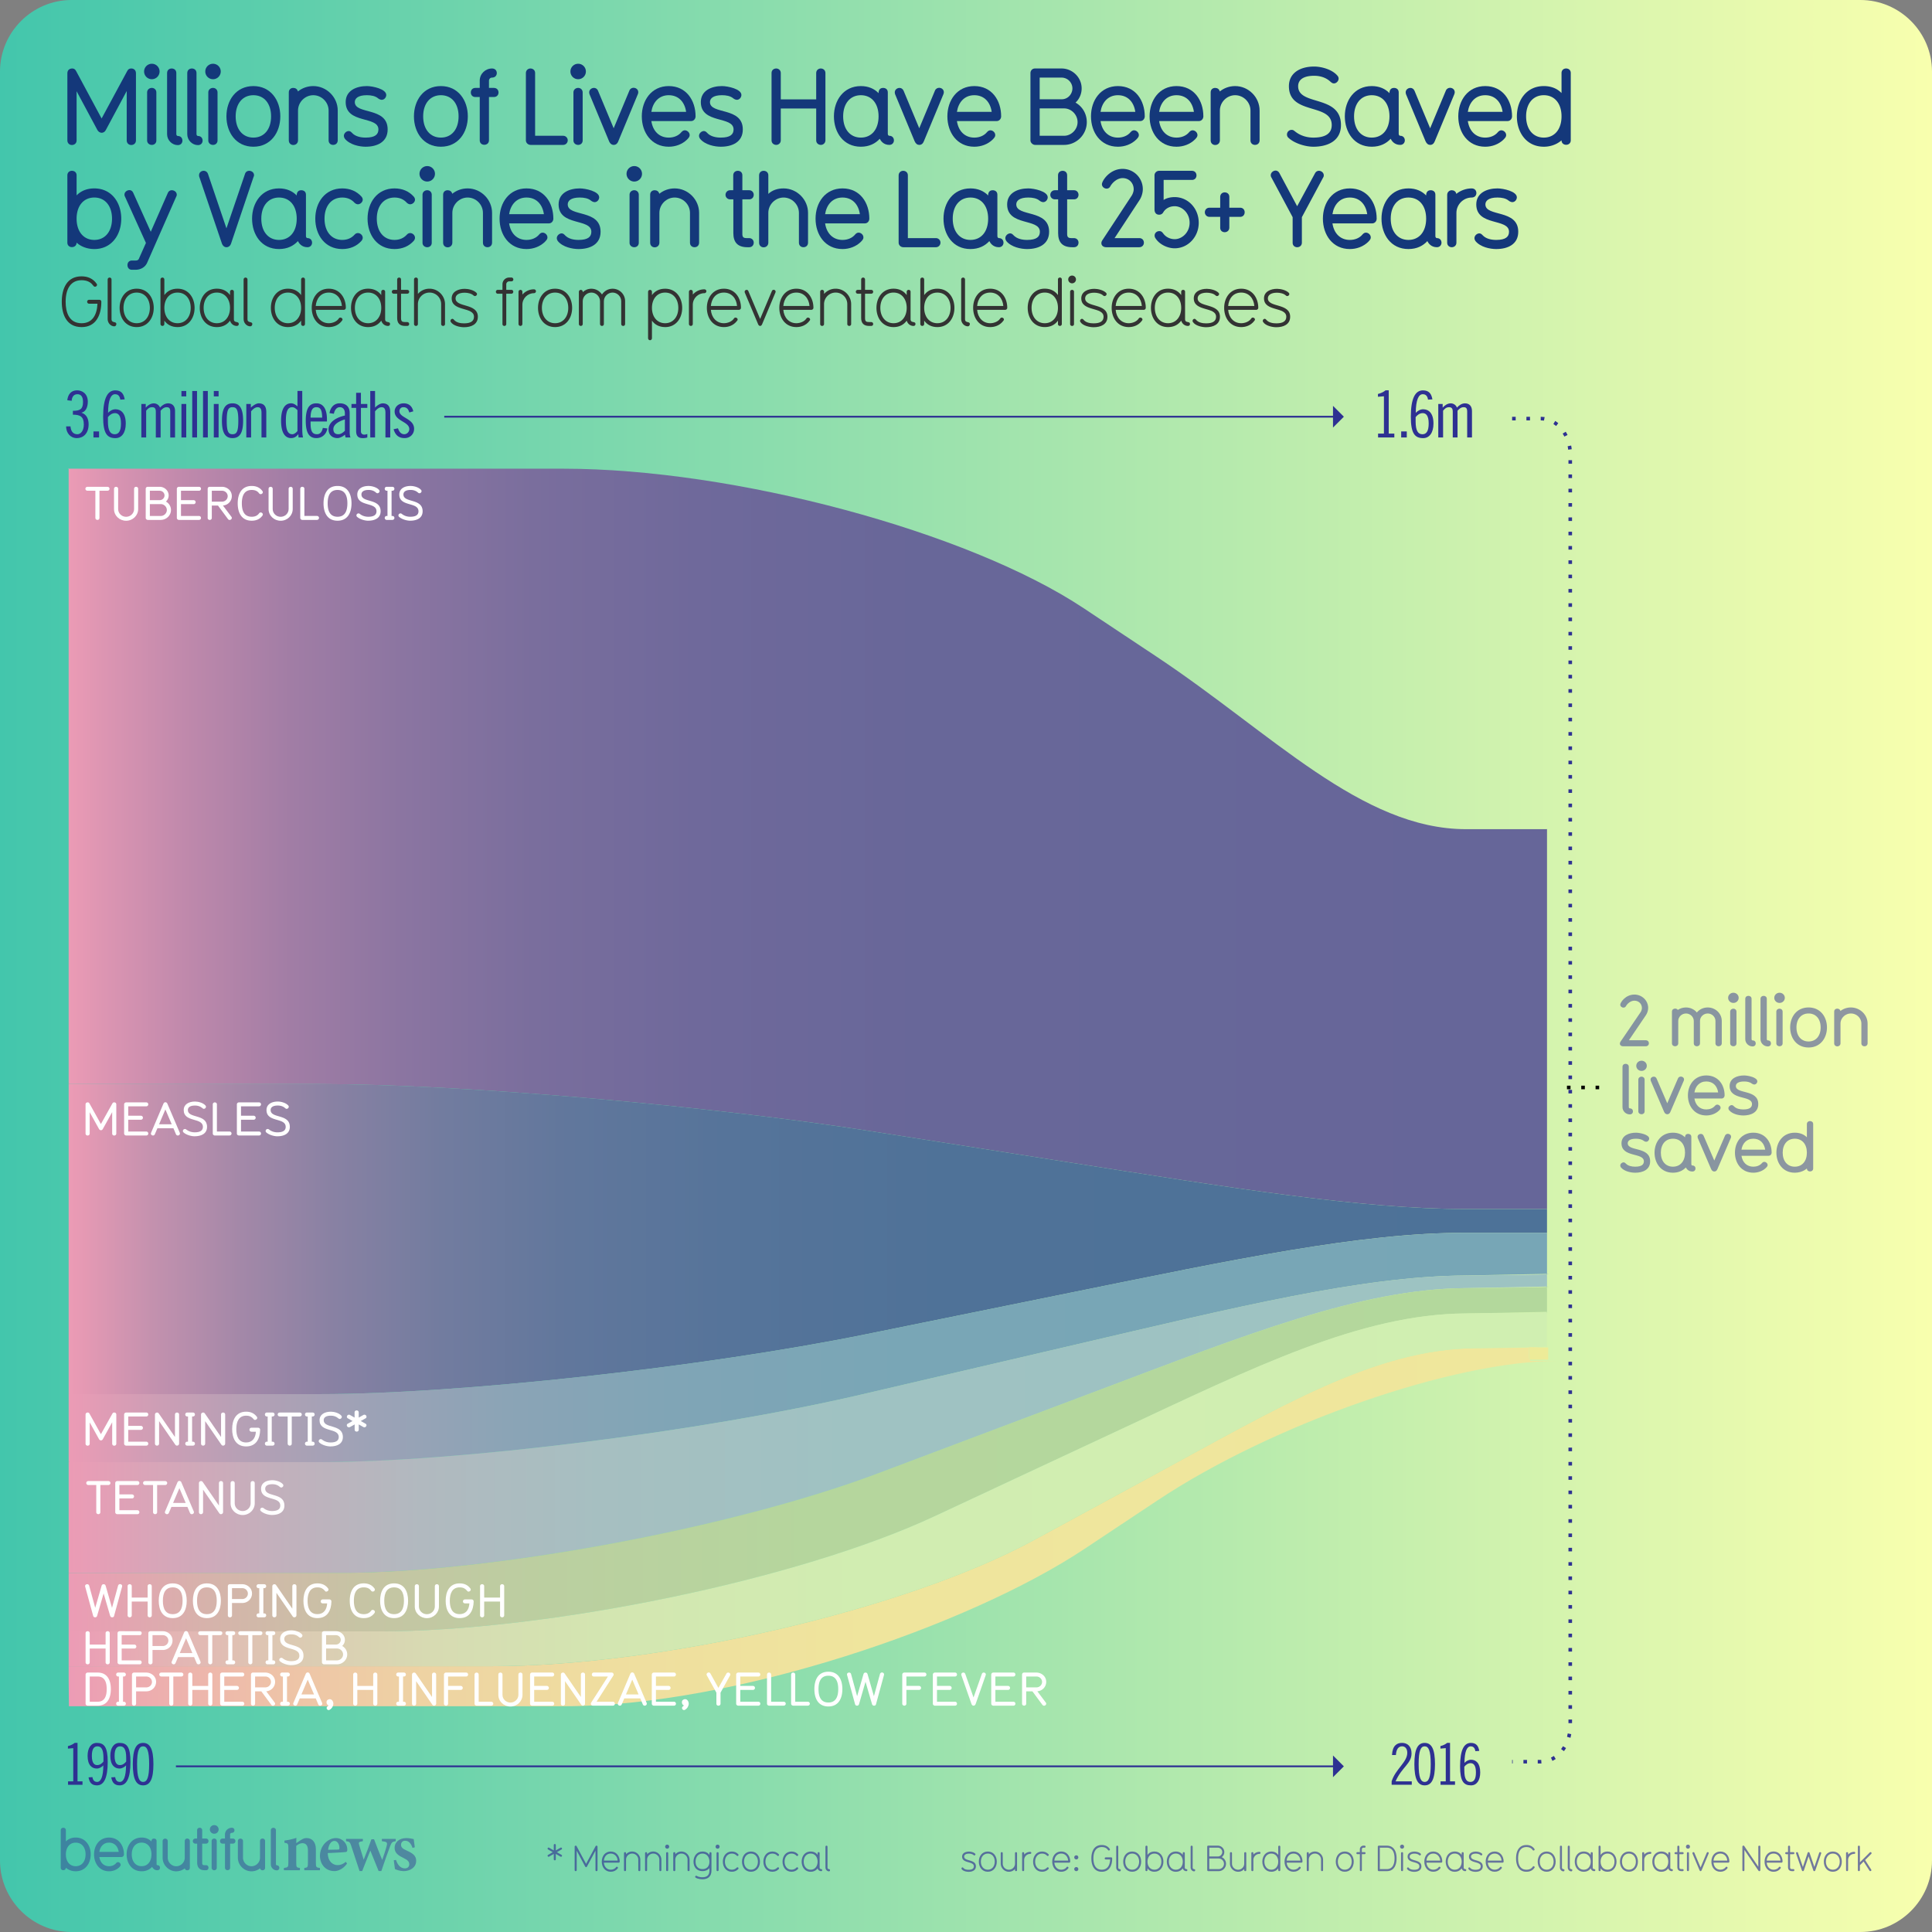 <svg xmlns="http://www.w3.org/2000/svg" xmlns:xlink="http://www.w3.org/1999/xlink" viewBox="0 0 1080 1080"><rect x="0" y="0" width="1080" height="1080" fill="#808080" stroke="none"/><style><![CDATA[.T{fill:#2e3192}.U{stroke-miterlimit:10}.V{stroke-dasharray:2,6}]]></style><linearGradient id="A" gradientUnits="userSpaceOnUse" x1="0" y1="540" x2="1080" y2="540"><stop offset="0" stop-color="#43c6ac"/><stop offset="1" stop-color="#f8ffae"/></linearGradient><path d="M1080,1040c0,22-18,40-40,40H40c-22,0-40-18-40-40V40C0,18,18,0,40,0h1000c22,0,40,18,40,40V1040z" fill="url(#A)"/><linearGradient id="B" gradientUnits="userSpaceOnUse" x1="38.373" y1="853.292" x2="893.5" y2="853.292"><stop offset="0" stop-color="#ec9bb5"/><stop offset=".049" stop-color="#edacaf"/><stop offset=".133" stop-color="#eec2a8"/><stop offset=".232" stop-color="#eed3a3"/><stop offset=".354" stop-color="#efde9f"/><stop offset=".525" stop-color="#efe59d"/><stop offset="1" stop-color="#efe79c"/></linearGradient><path d="M38.53 953.795h276.917c95.403 0 226.272-45.087 290.82-87.97l40.802-27.108c64.55-42.884 165.286-77.97 223.862-77.97s-15.378 0-15.378 0l-.765-1.218v-5.988l-.295-.752s25.555.398-30.106.884-108.754 32.545-180.05 71.24L577.74 861.06c-71.297 38.696-207.69 70.357-303.092 70.357H38.53l-.157.125v7.693" fill="url(#B)"/><linearGradient id="C" gradientUnits="userSpaceOnUse" x1="38" y1="469.116" x2="866.291" y2="469.116"><stop offset="0" stop-color="#ec9bb5"/><stop offset=".025" stop-color="#dc95b2"/><stop offset=".084" stop-color="#bd88ab"/><stop offset=".151" stop-color="#a17da5"/><stop offset=".226" stop-color="#8b75a1"/><stop offset=".314" stop-color="#7a6e9d"/><stop offset=".423" stop-color="#6f699b"/><stop offset=".576" stop-color="#686799"/><stop offset="1" stop-color="#669"/></linearGradient><path d="M38.53 605.995H178.94c77.226 0 215.998 11.892 308.382 26.427L595.4 649.427c92.384 14.535 165.113 26.427 223.69 26.427h45.405l.295.373v-212.81l.235.1s13.17 0-45.405 0-108.53-53.55-173.08-96.435l-40.802-27.108c-64.55-42.884-195.418-77.97-290.82-77.97H38l.373.245v343.192" fill="url(#C)"/><linearGradient id="D" gradientUnits="userSpaceOnUse" x1="38.373" y1="692.379" x2="865.762" y2="692.379"><stop offset="0" stop-color="#ec9bb5"/><stop offset=".006" stop-color="#e89ab4"/><stop offset=".057" stop-color="#c391ae"/><stop offset=".115" stop-color="#a488a8"/><stop offset=".18" stop-color="#8881a3"/><stop offset=".252" stop-color="#727c9f"/><stop offset=".337" stop-color="#61779c"/><stop offset=".443" stop-color="#56749a"/><stop offset=".59" stop-color="#4f7298"/><stop offset="1" stop-color="#4d7298"/></linearGradient><path d="M38.373 605.442v173.636l.157.24H178.94c77.226 0 214.475-15.045 304.997-33.434l114.846-23.33c90.522-18.39 161.73-33.434 220.304-33.434h45.405l.295.095v-12.987l-.295-.373s13.17 0-45.405 0-131.305-11.892-223.69-26.427l-108.077-17.004c-92.384-14.535-231.156-26.427-308.382-26.427H38.53" fill="url(#D)"/><linearGradient id="E" gradientUnits="userSpaceOnUse" x1="38.373" y1="753.23" x2="865.762" y2="753.23"><stop offset="0" stop-color="#ec9bb5"/><stop offset=".06" stop-color="#cd9eb5"/><stop offset=".127" stop-color="#b2a0b5"/><stop offset=".205" stop-color="#9ca2b6"/><stop offset=".295" stop-color="#8ba4b6"/><stop offset=".407" stop-color="#80a5b6"/><stop offset=".564" stop-color="#79a6b6"/><stop offset="1" stop-color="#77a6b6"/></linearGradient><path d="M38.53 817.34H178.94c77.226 0 213.336-16.992 302.466-37.76l119.908-27.94c89.13-20.77 159.198-38.16 217.773-38.645l45.405-.884.295 1.398v-24.294l-.295-.095s13.17 0-45.405 0-129.782 15.045-220.304 33.434l-114.846 23.33c-90.522 18.39-227.77 33.434-304.997 33.434H38.53l-.157-.24v36.764" fill="url(#E)"/><linearGradient id="F" gradientUnits="userSpaceOnUse" x1="38.373" y1="795.739" x2="865.762" y2="795.739"><stop offset="0" stop-color="#ec9bb5"/><stop offset=".057" stop-color="#d8a5b8"/><stop offset=".14" stop-color="#c2b0bc"/><stop offset=".238" stop-color="#b1b9bf"/><stop offset=".359" stop-color="#a6bfc1"/><stop offset=".528" stop-color="#9fc2c2"/><stop offset="1" stop-color="#9dc3c2"/></linearGradient><path d="M38.373 815.842v63.525l.157-.125h152.333c83.783 0 218.76-25.024 299.947-55.61l124.948-47.07c81.187-30.585 144.756-56.007 203.33-56.493l45.405-.884.295 1.318v-6.995l-.295-1.398s13.17.398-45.405.884-128.643 17.877-217.773 38.645l-119.908 27.94c-89.13 20.77-225.24 37.76-302.466 37.76H38.53" fill="url(#F)"/><linearGradient id="G" gradientUnits="userSpaceOnUse" x1="38.373" y1="815.638" x2="865.762" y2="815.638"><stop offset="0" stop-color="#ec9bb5"/><stop offset=".007" stop-color="#ea9db4"/><stop offset=".094" stop-color="#d6b3ab"/><stop offset=".197" stop-color="#c6c4a4"/><stop offset=".324" stop-color="#bbcfa0"/><stop offset=".503" stop-color="#b5d69d"/><stop offset=".999" stop-color="#b3d89c"/></linearGradient><path d="M864.494 719.185s13.17.398-45.405.884-122.144 25.908-203.33 56.493L490.8 823.633c-81.187 30.585-216.163 55.61-299.947 55.61H38.53l-.157.125V912.1l.157-.13h172.998c95.15 0 235-28.946 310.784-64.323l103.274-48.212c75.782-35.378 134.93-64.72 193.504-65.208l45.405-.884.295 1.088v-13.92" fill="url(#G)"/><linearGradient id="H" gradientUnits="userSpaceOnUse" x1="38.373" y1="832.437" x2="866.494" y2="832.437"><stop offset="0" stop-color="#ec9bb5"/><stop offset=".068" stop-color="#e4b4b4"/><stop offset=".15" stop-color="#dccab3"/><stop offset=".247" stop-color="#d7dbb2"/><stop offset=".366" stop-color="#d3e6b1"/><stop offset=".534" stop-color="#d1edb1"/><stop offset="1" stop-color="#d0efb1"/></linearGradient><path d="M864.494 733.333s13.17.398-45.405.884-117.722 29.83-193.504 65.208L522.31 847.637c-75.782 35.378-215.635 64.323-310.784 64.323H38.53l-.157.13v19.45l.157-.125h236.118c95.403 0 231.794-31.66 303.092-70.357l66.597-36.145c71.297-38.696 124.4-70.755 180.05-71.24l40.106-.884.295.752v-19.118" fill="url(#H)"/><g class="T"><path d="M38.042 997.71v-1.92h2.913v-18.56l-2.98.256v-1.408c1.357-.32 2.68-.896 3.773-1.79h1.59v21.502h2.78v1.92h-8.075z"/><use xlink:href="#J"/><use xlink:href="#J" x="12.708"/><path d="M80.003 998.03c-3.905 0-5.758-3.52-5.758-11.87s1.853-11.87 5.758-11.87 5.76 3.52 5.76 11.87-1.853 11.87-5.76 11.87zm0-21.822c-2.184 0-3.375 2.367-3.375 9.95s1.2 9.95 3.375 9.95 3.376-2.368 3.376-9.95-1.2-9.95-3.376-9.95zM777.94 997.7v-1.92c2.118-6.848 8.737-10.687 8.737-15.935 0-2.432-1.258-3.647-2.88-3.647-1.887 0-3.277 1.407-3.475 4.863h-2.185c.265-5.248 2.714-6.783 5.593-6.783 3.144 0 5.33 2.048 5.33 5.887 0 5.76-5.362 7.552-8.936 15.615h9.068v1.92H777.94zm18.467.33c-3.905 0-5.76-3.52-5.76-11.87s1.854-11.87 5.76-11.87 5.76 3.52 5.76 11.87-1.853 11.87-5.76 11.87zm0-21.822c-2.184 0-3.375 2.367-3.375 9.95s1.2 9.95 3.375 9.95 3.376-2.368 3.376-9.95-1.2-9.95-3.376-9.95zm8.87 21.492v-1.92h2.913v-18.56l-2.98.256v-1.408c1.357-.32 2.68-.896 3.773-1.8h1.6V995.8h2.78v1.92h-8.075zm19.46-18.804c-.33-2.304-1.655-2.687-2.582-2.687-2.118 0-3.442 2.815-3.508 9.247.96-.992 2.25-1.76 3.674-1.76 2.68 0 5.13 1.855 5.13 7.104 0 4.48-1.986 7.23-5.13 7.23-4.137 0-6.123-2.304-6.123-10.624 0-9.28 2.25-13.118 6.023-13.118 3.078 0 4.236 1.8 4.7 4.48l-2.185.128zm-6.156 10.88c0 4.672 1.258 6.336 3.376 6.336 1.853 0 3.1-1.344 3.1-5.344 0-4.128-1.456-5.15-2.98-5.15s-2.714.96-3.508 1.983v2.176zM37.62 223.743c.298-3.06 2-5.543 5.473-5.543 3.016 0 5.994 2.016 5.994 6.335 0 3.672-1.564 5.76-3.5 6.12v.072c3.016.972 3.946 3.708 3.946 6.48 0 5.327-3.202 7.703-6.553 7.703-3.574 0-5.994-2.772-6.03-6.552h2.457c.224 2.808 1.5 4.392 3.872 4.392 1.787 0 3.574-1.872 3.574-5.436 0-4.283-1.86-5.507-6.106-5.507v-2.16c4.02 0 5.66-.936 5.66-4.967 0-3.096-1.266-4.32-3.127-4.32-2.3 0-3.127 1.872-3.202 3.672l-2.457-.288zm17.758 17.422v3.384H52.25v-3.384h3.127z"/><use xlink:href="#K"/><path d="M79.018 244.55v-18.72h2.458v2.052c1.042-1.187 2.643-2.4 4.505-2.4 1.526 0 2.98.972 3.462 2.375 1.08-1.15 2.606-2.375 4.505-2.375 2.532 0 3.9 1.655 3.9 4.32v14.758h-2.68v-14.4c0-1.943-.596-2.52-2-2.52-1.638 0-2.57 1.116-3.388 1.943v14.975H87.1V230.15c0-1.943-.708-2.52-2.122-2.52-1.638 0-2.57 1.116-3.276 1.943v14.975h-2.68zm22.412-26h2.68v3.023h-2.68v-3.023zm0 7.27h2.68v18.718h-2.68V225.83zm6.032-7.27h2.68v25.988h-2.68V218.56zm6.03 0h2.68v25.988h-2.68V218.56zm6.03 0h2.68v3.023h-2.68v-3.023zm0 7.27h2.68v18.718h-2.68V225.83zm10.46-.358c4.06 0 5.92 2.95 5.92 9.72s-1.86 9.72-5.92 9.72-5.92-2.952-5.92-9.72 1.86-9.72 5.92-9.72zm0 17.277c2.27 0 3.24-1.368 3.24-7.56s-.968-7.56-3.24-7.56-3.24 1.368-3.24 7.56.968 7.56 3.24 7.56zm7.706-16.92h2.532v2.052c1.266-1.26 3.127-2.4 4.393-2.4 2.68 0 4.245 1.44 4.245 4.895v14.183h-2.68v-13.822c0-2.16-.67-3.096-2.122-3.096-1.303 0-2.495.864-3.686 2.304v14.614h-2.68v-18.72zm29.078 16.92h-.075c-.93 1.332-2.27 2.16-3.983 2.16-3.053 0-5.585-2.52-5.585-9.72s2.532-9.72 5.585-9.72c1.452 0 2.68.863 3.574 1.728v-8.64h2.68v20.95c0 2.447.148 3.96.446 5.04h-2.53l-.112-1.8zm-.484-13.462c-.782-.756-1.713-1.656-2.904-1.656-2.27 0-3.574 1.8-3.574 7.56s1.415 7.56 3.648 7.56c.82 0 2-.72 2.83-1.8V229.3zm7.334 6.334v1.044c0 4.57 1.08 6.083 3.6 6.083 2.048 0 2.904-1.836 3.24-3.527l2.532.288c-.4 2.808-2.606 5.4-6.143 5.4-4.06 0-5.92-2.952-5.92-9.72s1.86-9.72 5.92-9.72c4.095 0 5.92 3.527 5.92 8.927v1.224h-9.16zm6.478-2.16c-.074-4.03-.82-5.83-3.24-5.83-1.937 0-3.202 1.368-3.24 5.83h6.478zm4.094-2.52c.52-2.95 2.3-5.47 5.734-5.47 3.574 0 5.547 2.016 5.547 5.327v10.438c0 1.655.187 2.88.484 3.312h-2.792l-.335-1.584c-1.042 1.008-2.904 1.944-4.132 1.944-3.016 0-5.026-1.872-5.026-4.824 0-4.607 5.25-6.946 9.122-7.774v-1.332c0-2.052-1.08-3.348-2.792-3.348-2.048 0-3.053 1.98-3.35 3.672l-2.458-.36zm8.6 3.527c-2.457.72-6.44 2.448-6.44 5.4 0 1.764.82 2.88 2.755 2.88 1.452 0 2.718-.972 3.686-1.943v-6.336zm3.688-8.64h2.606v-6.263h2.68v6.263h3.574V228h-3.574v13.103c0 1.08.596 1.87 1.936 1.87.52 0 1.2-.216 1.64-.36v1.943a8.16 8.16 0 0 1-2.532.36c-2.53 0-3.723-1.152-3.723-4.032V228h-2.606v-2.16zm10.5-7.27h2.68v9.322c1.117-1.26 2.98-2.4 4.245-2.4 2.68 0 4.244 1.44 4.244 4.895v14.183h-2.68v-13.822c0-2.16-.67-3.096-2.122-3.096-1.303 0-2.495.864-3.686 2.304v14.614h-2.68v-26zm21.817 12.023c-.484-1.62-1.2-2.952-3.35-2.952-1.266 0-2.16.972-2.16 2.23 0 3.815 8.2 4.032 8.2 9.863 0 2.95-2.233 5.184-5.287 5.184-3.5 0-5.25-1.836-6.18-4.968l2.457-.504c.56 1.656 1.563 3.312 3.537 3.312 1.452 0 2.792-1.296 2.792-2.844 0-4.32-8.2-4.392-8.2-9.898 0-2.448 2.085-4.535 5.026-4.535 2.98 0 4.766 1.655 5.4 4.463l-2.234.648zM770.35 244.55v-2.16h3.276v-20.877l-3.35.288v-1.584c1.526-.36 3.016-1.008 4.245-2.016h1.787v24.188h3.127v2.16h-9.084zm16.046-3.385v3.384h-3.127v-3.384h3.127z"/><use xlink:href="#K" x="731.016"/><path d="M804.005 244.55V225.83h2.457v2.052c1.043-1.187 2.644-2.41 4.505-2.41 1.526 0 2.98.972 3.462 2.375 1.08-1.15 2.606-2.375 4.505-2.375 2.532 0 3.91 1.655 3.91 4.32v14.758h-2.68V230.15c0-1.943-.596-2.52-2-2.52-1.638 0-2.57 1.116-3.388 1.943v14.975h-2.68V230.15c0-1.943-.707-2.52-2.122-2.52-1.638 0-2.57 1.116-3.276 1.943v14.975h-2.68z"/></g><path d="M854.962 753.23h10.49v6.814h-10.49z" fill="#edeb98"/><g fill="none" stroke="#2e3192" class="U"><path d="M845.277 234.005h16.25c8.937 0 16.25 9 16.25 20v710.79c0 11-7.312 20-16.25 20h-16.25" stroke-width="2" class="V"/><path d="M248.34 232.94h497.63"/></g><path d="M745.155 226.864v12.15l6.072-6.074z" class="T"/><path d="M98.34 987.39h647.63" fill="none" stroke="#2e3192" class="U"/><path d="M745.155 981.316v12.15l6.072-6.074z" class="T"/><g fill="#fff"><path d="M60.053 274.333H55.6v15.21c0 .702-.538 1.092-1.13 1.092-.564 0-1.156-.4-1.156-1.092v-15.21h-4.4c-.78 0-1.183-.572-1.183-1.118 0-.52.403-1.092 1.156-1.092h11.185c.753 0 1.156.572 1.156 1.092 0 .546-.403 1.118-1.156 1.118z"/><use xlink:href="#L"/><path d="M89.873 290.636H82.64c-.618 0-1.183-.546-1.183-1.092V273.24c0-.624.484-1.118 1.13-1.118h6.668c2.742 0 5.027 2.184 5.027 4.8a4.61 4.61 0 0 1-1.532 3.459 5.35 5.35 0 0 1 2.823 4.732c0 3.016-2.58 5.512-5.7 5.512zm-.618-16.303H83.77v5.252h5.485c1.72 0 2.715-1.404 2.715-2.626 0-1.43-1.2-2.626-2.715-2.626zm.618 7.462H83.77v6.63h6.103c1.828 0 3.388-1.534 3.388-3.302 0-1.82-1.56-3.328-3.388-3.328zm21.35 8.84h-11.185c-.645 0-1.183-.494-1.183-1.092V273.24c0-.624.538-1.118 1.183-1.118h11.185c.7 0 1.13.494 1.13 1.092 0 .546-.403 1.118-1.13 1.118h-10.055v5.252h7.044c.672 0 1.156.52 1.156 1.118a1.11 1.11 0 0 1-1.156 1.118h-7.044v6.604h10.055c.726 0 1.13.546 1.13 1.118 0 .598-.43 1.092-1.13 1.092zm17.127.026c-.295 0-.645-.156-.887-.468l-5.592-7.566h-3.468v6.9c0 .728-.564 1.118-1.183 1.118-.564 0-1.13-.4-1.13-1.092V273.24c0-.468.322-1.118 1.13-1.118h6.963c2.366 0 5.404 1.794 5.404 5.226 0 2.73-2.124 5.018-4.947 5.252l4.705 6.266a1 1 0 0 1 .242.676c0 .624-.618 1.118-1.237 1.118zm-4.194-16.33h-5.753v6.084h5.727c1.748 0 3.146-1.378 3.146-3.068 0-1.768-1.56-3.016-3.12-3.016zm22.544 13.912c-1.317 1.768-3.2 2.834-5.996 2.834-5.78 0-7.824-4.628-7.824-9.698 0-5.096 2.043-9.724 7.824-9.724 2.715 0 4.705 1.04 5.97 2.834a.98.98 0 0 1 .242.65c0 .624-.564 1.092-1.183 1.092-.35 0-.672-.156-.914-.468-.834-1.17-2.07-1.872-4.113-1.872-3.818 0-5.512 2.73-5.512 7.488s1.694 7.488 5.512 7.488c2.043 0 3.28-.754 4.113-1.898.242-.338.565-.494.914-.494.62 0 1.2.494 1.2 1.118 0 .208-.08.416-.242.65z"/><use xlink:href="#L" x="86.395"/><path d="M177.2 290.636h-8.173c-.645 0-1.183-.494-1.183-1.092V273.24c0-.754.618-1.118 1.13-1.118.592 0 1.183.364 1.183 1.092v15.2h7.044c.62 0 1.13.494 1.13 1.092 0 .624-.5 1.118-1.13 1.118zm11.48.442c-5.78 0-7.824-4.628-7.824-9.698 0-5.096 2.043-9.724 7.824-9.724 5.753 0 7.824 4.628 7.824 9.724 0 5.07-2.07 9.698-7.824 9.698zm0-17.187c-3.818 0-5.512 2.73-5.512 7.488s1.694 7.488 5.512 7.488c3.8 0 5.512-2.73 5.512-7.488s-1.72-7.488-5.512-7.488zm17.184 17.187c-1.962 0-4.705-.78-6.237-2.158-.296-.26-.376-.546-.376-.806 0-.598.5-1.118 1.156-1.118.403 0 .538.13 1.02.494 1.317.962 2.877 1.378 4.436 1.378 3.2 0 4.598-1.118 4.598-3.042 0-5.408-10.728-2.34-10.728-9.413 0-3.172 2.77-4.758 6.318-4.758 1.855 0 4.517.702 5.834 2.2.215.234.296.468.296.702 0 .624-.6 1.17-1.156 1.17-.403 0-.618-.182-1.075-.572-1.076-.884-2.447-1.274-3.898-1.274-2.904 0-4.006 1.118-4.006 2.522 0 4.862 10.728 1.976 10.728 9.413 0 3.874-3.36 5.252-6.9 5.252zm13.418-.442H216.2a1.08 1.08 0 0 1-1.129-1.092 1.07 1.07 0 0 1 1.129-1.118h.403v-14.093h-.403a1.08 1.08 0 0 1-1.129-1.092 1.07 1.07 0 0 1 1.129-1.118h3.092c.78 0 1.183.52 1.183 1.118 0 .546-.403 1.092-1.183 1.092h-.403v14.093h.403c.78 0 1.183.52 1.183 1.118 0 .546-.403 1.092-1.183 1.092zm10.058.442c-1.962 0-4.705-.78-6.237-2.158-.296-.26-.376-.546-.376-.806 0-.598.5-1.118 1.156-1.118.403 0 .538.13 1.02.494 1.317.962 2.877 1.378 4.436 1.378 3.2 0 4.598-1.118 4.598-3.042 0-5.408-10.728-2.34-10.728-9.413 0-3.172 2.77-4.758 6.318-4.758 1.855 0 4.517.702 5.834 2.2.215.234.296.468.296.702 0 .624-.6 1.17-1.156 1.17-.403 0-.618-.182-1.075-.572-1.076-.884-2.447-1.274-3.898-1.274-2.904 0-4.006 1.118-4.006 2.522 0 4.862 10.727 1.976 10.727 9.413 0 3.874-3.36 5.252-6.9 5.252zm-165.506 343.7c-.564 0-1.13-.4-1.13-1.118V621.7l-5.214 9.4c-.35.65-.86.702-1.075.702-.135 0-.7-.052-1.076-.702l-5.2-9.36v11.908c0 .728-.564 1.118-1.183 1.118-.564 0-1.13-.4-1.13-1.118v-16.25c0-.858.618-1.17 1.237-1.17.403 0 .726.182.968.65l6.372 11.466 6.4-11.466c.27-.52.6-.65 1.048-.65.6 0 1.156.364 1.156 1.17v16.25c0 .728-.565 1.118-1.183 1.118zm17.908-.027H70.568c-.645 0-1.183-.494-1.183-1.092v-16.303c0-.624.538-1.118 1.183-1.118h11.185c.7 0 1.13.494 1.13 1.092 0 .546-.403 1.118-1.13 1.118H71.697v5.252h7.044c.672 0 1.156.52 1.156 1.118a1.11 1.11 0 0 1-1.156 1.118h-7.044v6.604h10.055c.726 0 1.13.546 1.13 1.118 0 .598-.43 1.092-1.13 1.092zm17.648 0a1.1 1.1 0 0 1-1.021-.676l-1.425-3.38H88l-1.452 3.38c-.215.468-.618.676-.995.676-.6 0-1.2-.442-1.2-1.092 0-.156.027-.312.107-.442l6.9-16.25c.323-.676.753-.806 1.103-.806a1.22 1.22 0 0 1 1.103.806l6.937 16.25a1.18 1.18 0 0 1 .081.442c0 .65-.564 1.092-1.183 1.092zm-6.937-14.56l-3.522 8.27h7.044l-3.522-8.27z"/><use xlink:href="#M"/><path d="M128.296 634.75h-8.173c-.645 0-1.183-.494-1.183-1.092v-16.303c0-.754.618-1.118 1.13-1.118.592 0 1.183.364 1.183 1.092v15.2h7.044c.62 0 1.13.494 1.13 1.092 0 .624-.5 1.118-1.13 1.118zm16.484 0h-11.185c-.645 0-1.183-.494-1.183-1.092v-16.303c0-.624.538-1.118 1.183-1.118h11.185c.7 0 1.13.494 1.13 1.092 0 .546-.403 1.118-1.13 1.118h-10.055v5.252h7.044c.672 0 1.156.52 1.156 1.118a1.11 1.11 0 0 1-1.156 1.118h-7.044v6.604h10.055c.726 0 1.13.546 1.13 1.118 0 .598-.43 1.092-1.13 1.092zm10.325.443c-1.962 0-4.705-.78-6.237-2.158-.296-.26-.376-.546-.376-.807 0-.598.5-1.118 1.156-1.118.403 0 .538.13 1.02.494 1.317.963 2.877 1.38 4.436 1.38 3.2 0 4.598-1.118 4.598-3.043 0-5.408-10.728-2.34-10.728-9.412 0-3.172 2.77-4.758 6.318-4.758 1.855 0 4.517.702 5.834 2.2.215.233.296.468.296.702 0 .624-.6 1.17-1.156 1.17-.403 0-.618-.182-1.075-.572-1.076-.884-2.447-1.273-3.898-1.273-2.904 0-4.006 1.117-4.006 2.52 0 4.862 10.727 1.977 10.727 9.412 0 3.875-3.36 5.253-6.9 5.253zM63.844 808.15c-.564 0-1.13-.4-1.13-1.118v-11.96l-5.216 9.412c-.35.65-.86.702-1.075.702-.135 0-.7-.052-1.076-.702l-5.2-9.36v11.908c0 .728-.564 1.118-1.183 1.118-.564 0-1.13-.4-1.13-1.118v-16.25c0-.858.618-1.17 1.237-1.17.403 0 .726.182.968.65l6.372 11.466 6.4-11.466c.27-.52.6-.65 1.048-.65.6 0 1.156.364 1.156 1.17v16.25c0 .728-.565 1.118-1.183 1.118zm17.908-.026H70.568c-.645 0-1.183-.494-1.183-1.092V790.73c0-.624.538-1.118 1.183-1.118h11.185c.7 0 1.13.494 1.13 1.092 0 .546-.403 1.118-1.13 1.118H71.697v5.252h7.044c.672 0 1.156.52 1.156 1.118a1.11 1.11 0 0 1-1.156 1.118h-7.044v6.604h10.055c.726 0 1.13.546 1.13 1.118 0 .598-.43 1.092-1.13 1.092z"/><use xlink:href="#N"/><path d="M107.782 808.124H104.7a1.08 1.08 0 0 1-1.129-1.092 1.07 1.07 0 0 1 1.129-1.118h.403V791.82h-.403a1.08 1.08 0 0 1-1.129-1.092 1.07 1.07 0 0 1 1.129-1.118h3.092c.78 0 1.183.52 1.183 1.118 0 .546-.403 1.092-1.183 1.092h-.403v14.093h.403c.78 0 1.183.52 1.183 1.118 0 .546-.403 1.092-1.183 1.092z"/><use xlink:href="#N" x="25.759"/><path d="M137.602 808.566c-5.915 0-7.824-4.81-7.824-9.698 0-5.02 2.043-9.725 7.824-9.725 2.447 0 4.5.832 5.97 2.834.16.208.242.44.242.65 0 .623-.672 1.117-1.29 1.117-.484 0-.538-.208-.968-.676-.86-1.014-2.017-1.69-3.952-1.69-4.14 0-5.512 3.405-5.512 7.488 0 3.562.995 7.488 5.512 7.488 3.28 0 5.243-2.263 5.43-6.007h-2.42c-.78 0-1.183-.546-1.183-1.118s.403-1.118 1.13-1.118h3.683c.7 0 1.183.47 1.183 1.145-.107 4.862-2.124 9.31-7.824 9.31z"/><use xlink:href="#O"/><path d="M167.556 791.82h-4.463v15.21c0 .702-.538 1.092-1.13 1.092-.564 0-1.156-.4-1.156-1.092v-15.21h-4.41c-.78 0-1.183-.572-1.183-1.118 0-.52.403-1.092 1.156-1.092h11.185c.753 0 1.156.572 1.156 1.092 0 .546-.403 1.118-1.156 1.118z"/><use xlink:href="#O" x="22.4"/><use xlink:href="#M" x="75.935" y="173.373"/><path d="M203.722 797.88c-.188 0-.403-.078-.6-.156l-2.58-1.456v2.886c0 .73-.538 1.118-1.156 1.118-.6 0-1.13-.4-1.13-1.092v-2.912l-2.608 1.456a1.36 1.36 0 0 1-.618.156c-.645 0-1.156-.572-1.156-1.17 0-.364.162-.677.592-.9l2.608-1.456-2.554-1.456c-.43-.234-.62-.572-.62-.9 0-.598.5-1.17 1.156-1.17.188 0 .403.025.6.156l2.554 1.455v-2.886c0-.728.565-1.118 1.156-1.118s1.156.4 1.156 1.092v2.912l2.608-1.455c.215-.13.43-.156.618-.156.646 0 1.13.572 1.13 1.17 0 .338-.16.676-.6.9l-2.608 1.456 2.58 1.456c.43.233.62.546.62.9 0 .57-.538 1.17-1.156 1.17zm-143.15 32.254H56.1v15.2c0 .702-.538 1.092-1.13 1.092-.564 0-1.156-.4-1.156-1.092v-15.2h-4.4c-.78 0-1.183-.572-1.183-1.118 0-.52.403-1.092 1.156-1.092h11.185c.753 0 1.156.572 1.156 1.092 0 .546-.403 1.118-1.156 1.118zm16.214 16.303H65.603c-.645 0-1.183-.494-1.183-1.092v-16.303c0-.624.538-1.118 1.183-1.118h11.185c.7 0 1.13.494 1.13 1.092 0 .546-.403 1.118-1.13 1.118H66.732v5.252h7.044c.672 0 1.156.52 1.156 1.118a1.11 1.11 0 0 1-1.156 1.118h-7.044v6.604h10.055c.726 0 1.13.546 1.13 1.118 0 .598-.43 1.092-1.13 1.092zm15.515-16.303H87.84v15.2c0 .702-.538 1.092-1.13 1.092-.564 0-1.156-.4-1.156-1.092v-15.2h-4.4c-.78 0-1.183-.572-1.183-1.118 0-.52.403-1.092 1.156-1.092h11.185c.753 0 1.156.572 1.156 1.092 0 .546-.403 1.118-1.156 1.118zm14.922 16.303a1.1 1.1 0 0 1-1.021-.676l-1.425-3.38h-8.953l-1.452 3.38c-.215.468-.618.676-.995.676-.6 0-1.2-.442-1.2-1.092 0-.156.027-.312.107-.442l6.9-16.25c.323-.677.753-.807 1.103-.807a1.22 1.22 0 0 1 1.103.807l6.937 16.25a1.18 1.18 0 0 1 .081.442c0 .65-.564 1.092-1.183 1.092zm-6.937-14.56l-3.522 8.27h7.044l-3.522-8.27z"/><use xlink:href="#P"/><use xlink:href="#Q"/><path d="M152.075 846.88c-1.962 0-4.705-.78-6.237-2.158-.296-.26-.376-.546-.376-.807 0-.598.5-1.117 1.156-1.117.403 0 .538.13 1.02.493 1.317.962 2.877 1.378 4.436 1.378 3.2 0 4.598-1.117 4.598-3.042 0-5.408-10.728-2.34-10.728-9.412 0-3.172 2.77-4.758 6.318-4.758 1.855 0 4.517.702 5.834 2.2.215.234.296.468.296.702 0 .624-.6 1.17-1.156 1.17-.403 0-.618-.183-1.075-.572-1.076-.884-2.447-1.274-3.898-1.274-2.904 0-4.006 1.118-4.006 2.522 0 4.862 10.727 1.977 10.727 9.412 0 3.874-3.36 5.253-6.9 5.253zm-83.83 40.082l-4.437 16.225c-.134.624-.484.9-1.102.9-.564 0-.968-.286-1.156-.9l-3.63-12.454-3.603 12.454c-.188.624-.564.9-1.13.9-.592 0-.968-.286-1.13-.9l-4.436-16.225a1.48 1.48 0 0 1-.054-.364c0-.65.618-1.014 1.2-1.014a1.09 1.09 0 0 1 1.076.806l3.388 12.403 3.55-12.3c.188-.624.564-.9 1.13-.9.6 0 .968.286 1.156.9l3.55 12.3 3.387-12.403a1.19 1.19 0 0 1 1.103-.857c.6 0 1.183.416 1.183 1.065a1.48 1.48 0 0 1-.054.364zm15.462 17.135c-.6 0-1.183-.4-1.183-1.092v-7.723H73.65v7.723c0 .702-.618 1.092-1.13 1.092-.6 0-1.183-.4-1.183-1.092v-16.33c0-.728.6-1.092 1.183-1.092.5 0 1.13.364 1.13 1.092v6.396h8.873v-6.37c0-.754.618-1.118 1.13-1.118.592 0 1.183.364 1.183 1.118v16.276c0 .73-.618 1.118-1.13 1.118z"/><use xlink:href="#R"/><use xlink:href="#R" x="19.092"/><path d="M135.442 896.088h-5.753v6.9c0 .676-.538 1.118-1.13 1.118-.645 0-1.183-.416-1.183-1.092V886.7c0-.468.322-1.118 1.13-1.118h6.963c2.366 0 5.404 1.794 5.404 5.227 0 2.938-2.42 5.277-5.43 5.277zm0-8.294h-5.753v6.084h5.727c1.748 0 3.146-1.352 3.146-3.042s-1.398-3.042-3.12-3.042zm12.182 16.303h-3.092a1.08 1.08 0 0 1-1.129-1.092 1.07 1.07 0 0 1 1.129-1.118h.403v-14.093h-.403a1.08 1.08 0 0 1-1.129-1.092 1.07 1.07 0 0 1 1.129-1.118h3.092c.78 0 1.183.52 1.183 1.118 0 .546-.403 1.092-1.183 1.092h-.403v14.093h.403c.78 0 1.183.52 1.183 1.118 0 .546-.403 1.092-1.183 1.092z"/><use xlink:href="#P" x="41.018" y="57.66"/><use xlink:href="#S"/><path d="M209.333 901.705c-1.317 1.768-3.2 2.834-5.996 2.834-5.78 0-7.824-4.63-7.824-9.7 0-5.096 2.043-9.724 7.824-9.724 2.715 0 4.705 1.04 5.97 2.834a.98.98 0 0 1 .242.649c0 .625-.564 1.093-1.183 1.093-.35 0-.672-.156-.914-.468-.833-1.17-2.07-1.873-4.113-1.873-3.818 0-5.512 2.73-5.512 7.488s1.694 7.488 5.512 7.488c2.043 0 3.28-.754 4.113-1.897.242-.338.565-.494.914-.494.62 0 1.2.494 1.2 1.118 0 .208-.08.416-.242.65z"/><use xlink:href="#R" x="123.744"/><use xlink:href="#Q" x="102.97" y="57.66"/><use xlink:href="#S" x="79.511"/><path d="M280.723 904.097c-.6 0-1.183-.4-1.183-1.092v-7.723h-8.873v7.723c0 .702-.618 1.092-1.13 1.092-.6 0-1.183-.4-1.183-1.092v-16.33c0-.728.6-1.092 1.183-1.092.5 0 1.13.364 1.13 1.092v6.396h8.873v-6.37c0-.754.618-1.118 1.13-1.118.592 0 1.183.364 1.183 1.118v16.276c0 .73-.618 1.118-1.13 1.118zm-220.51 26.268c-.6 0-1.183-.4-1.183-1.092v-7.723h-8.87v7.723c0 .702-.618 1.092-1.13 1.092-.6 0-1.183-.4-1.183-1.092v-16.33c0-.728.592-1.092 1.183-1.092.512 0 1.13.364 1.13 1.092v6.396h8.872v-6.37c0-.754.618-1.118 1.13-1.118.592 0 1.184.364 1.184 1.118v16.276c0 .73-.618 1.118-1.13 1.118zm17.854 0H66.884c-.645 0-1.183-.494-1.183-1.092V912.97c0-.624.538-1.118 1.183-1.118H78.07c.7 0 1.13.494 1.13 1.092 0 .546-.403 1.118-1.13 1.118H68.014v5.252h7.044c.672 0 1.156.52 1.156 1.118a1.11 1.11 0 0 1-1.156 1.118h-7.044v6.604H78.07c.727 0 1.13.546 1.13 1.118 0 .598-.43 1.092-1.13 1.092zm12.935-8.008H85.25v6.9c0 .676-.537 1.118-1.13 1.118-.646 0-1.183-.416-1.183-1.092V912.97c0-.468.322-1.118 1.13-1.118h6.964c2.365 0 5.403 1.794 5.403 5.227 0 2.938-2.42 5.278-5.43 5.278zm0-8.295H85.25v6.084h5.727c1.748 0 3.146-1.352 3.146-3.042s-1.398-3.042-3.12-3.042zm19.95 16.303a1.1 1.1 0 0 1-1.021-.676l-1.425-3.38h-8.953l-1.452 3.38c-.215.468-.618.676-.994.676-.592 0-1.2-.442-1.2-1.092 0-.156.026-.312.107-.442l6.9-16.25c.323-.676.753-.806 1.103-.806a1.22 1.22 0 0 1 1.103.806l6.937 16.25a1.18 1.18 0 0 1 .081.442c0 .65-.564 1.092-1.184 1.092zm-6.937-14.56l-3.52 8.27h7.044l-3.522-8.27z"/><use xlink:href="#T"/><use xlink:href="#U"/><path d="M145.53 914.063h-4.463v15.21c0 .702-.538 1.092-1.13 1.092-.564 0-1.155-.4-1.155-1.092v-15.21h-4.41c-.78 0-1.184-.572-1.184-1.118 0-.52.403-1.092 1.156-1.092h11.185c.753 0 1.156.572 1.156 1.092 0 .546-.403 1.118-1.156 1.118z"/><use xlink:href="#U" x="22.399"/><path d="M162.74 930.808c-1.962 0-4.705-.78-6.237-2.158-.296-.26-.376-.546-.376-.807 0-.598.5-1.118 1.156-1.118.403 0 .537.13 1.02.494 1.317.963 2.877 1.38 4.436 1.38 3.2 0 4.598-1.118 4.598-3.043 0-5.408-10.728-2.34-10.728-9.412 0-3.172 2.77-4.758 6.318-4.758 1.855 0 4.517.702 5.834 2.2.216.233.296.468.296.702 0 .624-.6 1.17-1.156 1.17-.403 0-.618-.182-1.075-.572-1.075-.884-2.446-1.273-3.898-1.273-2.903 0-4.006 1.117-4.006 2.52 0 4.862 10.728 1.977 10.728 9.412 0 3.875-3.36 5.253-6.9 5.253zm25.652-.443h-7.232c-.618 0-1.183-.546-1.183-1.092V912.97c0-.624.483-1.118 1.13-1.118h6.668c2.742 0 5.027 2.185 5.027 4.8 0 1.403-.592 2.6-1.532 3.458a5.35 5.35 0 0 1 2.823 4.732c0 3.016-2.58 5.512-5.7 5.512zm-.618-16.303h-5.485v5.252h5.485a2.67 2.67 0 0 0 2.715-2.626c0-1.43-1.2-2.626-2.715-2.626zm.618 7.463h-6.104v6.63h6.104c1.828 0 3.388-1.534 3.388-3.302 0-1.82-1.56-3.328-3.388-3.328zM54.595 953.483H49.03c-.618 0-1.183-.546-1.183-1.092v-16.3c0-.6.564-1.118 1.183-1.118h5.565c5.54 0 7.367 4.42 7.367 9.23 0 4.836-1.828 9.282-7.367 9.282zm0-16.303H50.16v14.093h4.436c3.47 0 5.055-2.47 5.055-7.072 0-4.524-1.586-7.02-5.055-7.02z"/><use xlink:href="#V"/><path d="M81.833 945.475H76.08v6.89c0 .676-.538 1.118-1.13 1.118-.645 0-1.183-.416-1.183-1.092V936.09c0-.468.322-1.118 1.13-1.118h6.964c2.366 0 5.404 1.794 5.404 5.227 0 2.938-2.42 5.277-5.432 5.277zm0-8.294H76.08v6.084h5.727c1.747 0 3.146-1.352 3.146-3.042s-1.398-3.042-3.12-3.042z"/><use xlink:href="#T" x="-21.776" y="23.117"/><path d="M117.568 953.483c-.592 0-1.183-.4-1.183-1.092v-7.723h-8.873v7.723c0 .702-.618 1.092-1.13 1.092-.592 0-1.183-.4-1.183-1.092v-16.33c0-.728.59-1.092 1.183-1.092.51 0 1.13.364 1.13 1.092v6.396h8.873v-6.37c0-.754.618-1.118 1.13-1.118.592 0 1.183.364 1.183 1.118v16.276c0 .73-.618 1.118-1.13 1.118z"/><use xlink:href="#W"/><path d="M152.552 953.5c-.296 0-.646-.156-.888-.47l-5.592-7.566h-3.47v6.89c0 .73-.564 1.118-1.183 1.118-.564 0-1.13-.4-1.13-1.092V936.09c0-.468.322-1.118 1.13-1.118h6.963c2.366 0 5.404 1.794 5.404 5.227 0 2.73-2.124 5.018-4.946 5.252l4.704 6.266a1 1 0 0 1 .242.677c0 .624-.618 1.118-1.236 1.118zm-4.194-16.33h-5.754v6.084h5.727c1.748 0 3.146-1.378 3.146-3.067 0-1.77-1.56-3.017-3.12-3.017z"/><use xlink:href="#V" x="91.664"/><use xlink:href="#X"/><use xlink:href="#Y"/><path d="M209.798 953.483c-.59 0-1.183-.4-1.183-1.092v-7.723h-8.872v7.723c0 .702-.618 1.092-1.13 1.092-.59 0-1.183-.4-1.183-1.092v-16.33c0-.728.592-1.092 1.183-1.092.512 0 1.13.364 1.13 1.092v6.396h8.872v-6.37c0-.754.618-1.118 1.13-1.118.592 0 1.184.364 1.184 1.118v16.276c0 .73-.618 1.118-1.13 1.118z"/><use xlink:href="#V" x="156.547"/><path d="M242.63 953.483c-.35 0-.726-.182-.968-.572l-9.033-13.13v12.584c0 .73-.564 1.118-1.184 1.118-.564 0-1.13-.4-1.13-1.092V936.09c0-.73.592-1.118 1.183-1.118.377 0 .7.156.97.546l9.033 13.13v-12.56c0-.754.564-1.118 1.13-1.118.62 0 1.184.364 1.184 1.092v16.303c0 .702-.592 1.118-1.184 1.118z"/><use xlink:href="#Z"/><use xlink:href="#a"/><path d="M285.33 953.95c-3.684 0-6.75-2.86-6.75-6.526v-11.362c0-.728.565-1.092 1.156-1.092s1.156.364 1.156 1.092v11.362c0 2.393 1.99 4.316 4.437 4.316s4.463-1.924 4.463-4.316V936.09c0-.754.538-1.118 1.13-1.118.618 0 1.156.364 1.156 1.092v11.362c0 3.563-2.957 6.526-6.748 6.526z"/><use xlink:href="#W" x="173.247"/><path d="M325.852 953.483c-.35 0-.726-.182-.968-.572l-9.034-13.13v12.584c0 .73-.564 1.118-1.183 1.118-.564 0-1.13-.4-1.13-1.092v-16.3c0-.73.6-1.118 1.183-1.118.376 0 .7.156.968.546l9.034 13.13v-12.56c0-.754.564-1.118 1.13-1.118.618 0 1.183.364 1.183 1.092v16.303c0 .702-.6 1.118-1.183 1.118zm16.724 0h-11.13c-.726 0-1.156-.572-1.156-1.118a.94.94 0 0 1 .188-.598l9.356-14.587h-7.85c-.78 0-1.13-.546-1.13-1.092 0-.6.35-1.118 1.13-1.118h9.894c.673 0 1.156.52 1.156 1.118a1 1 0 0 1-.161.546l-9.383 14.64h9.06c.78 0 1.155.52 1.155 1.118 0 .546-.376 1.092-1.13 1.092z"/><use xlink:href="#X" x="181.42"/><path d="M376.725 953.483H365.54c-.645 0-1.183-.494-1.183-1.092V936.09c0-.624.538-1.118 1.183-1.118h11.185c.7 0 1.13.494 1.13 1.092 0 .546-.403 1.118-1.13 1.118H366.67v5.252h7.044c.672 0 1.156.52 1.156 1.118a1.11 1.11 0 0 1-1.156 1.118h-7.044v6.604h10.055c.727 0 1.13.546 1.13 1.118 0 .598-.43 1.092-1.13 1.092z"/><use xlink:href="#Y" x="198.656"/><path d="M408.104 936.608l-5.323 9.595v6.162c0 .73-.564 1.118-1.184 1.118-.564 0-1.13-.364-1.13-1.092v-6.188l-5.323-9.62c-.135-.208-.16-.39-.16-.546 0-.624.618-1.118 1.2-1.118.35 0 .726.182.968.624l4.436 8.008 4.5-8.008c.242-.416.618-.572.968-.572.62 0 1.2.468 1.2 1.092a.9.9 0 0 1-.161.546z"/><use xlink:href="#W" x="288.467"/><use xlink:href="#a" x="163.485"/><use xlink:href="#a" x="176.957"/><path d="M463.067 953.926c-5.78 0-7.824-4.63-7.824-9.7 0-5.096 2.043-9.724 7.824-9.724 5.753 0 7.823 4.628 7.823 9.724 0 5.07-2.07 9.7-7.823 9.7zm0-17.187c-3.818 0-5.512 2.73-5.512 7.488s1.693 7.488 5.512 7.488c3.8 0 5.512-2.73 5.512-7.488s-1.72-7.488-5.512-7.488zm31.083-.39l-4.437 16.225c-.134.624-.483.9-1.102.9-.565 0-.968-.286-1.156-.9l-3.63-12.454-3.603 12.454c-.188.624-.564.9-1.13.9-.592 0-.97-.286-1.13-.9l-4.436-16.225a1.46 1.46 0 0 1-.054-.364c0-.65.618-1.014 1.2-1.014.457 0 .915.26 1.076.806l3.388 12.403 3.55-12.3c.188-.624.564-.9 1.13-.9.592 0 .968.286 1.156.9l3.55 12.3 3.388-12.403a1.19 1.19 0 0 1 1.103-.857c.6 0 1.183.416 1.183 1.065a1.46 1.46 0 0 1-.054.364z"/><use xlink:href="#Z" x="256.199"/><use xlink:href="#b"/><path d="M551.02 936.427l-5.646 16.173c-.188.546-.618.884-1.156.884-.484 0-.914-.338-1.13-.884l-5.673-16.173c-.054-.13-.054-.286-.054-.4 0-.677.59-1.066 1.155-1.066.43 0 .888.234 1.076.754l4.624 13.183 4.65-13.183c.16-.52.618-.754 1.05-.754.59 0 1.2.4 1.2 1.066 0 .104-.027.26-.108.4z"/><use xlink:href="#b" x="32.642"/><path d="M583.6 953.5c-.296 0-.645-.156-.887-.47l-5.593-7.566h-3.468v6.89c0 .73-.564 1.118-1.184 1.118-.564 0-1.13-.4-1.13-1.092V936.09c0-.468.322-1.118 1.13-1.118h6.964c2.366 0 5.404 1.794 5.404 5.227 0 2.73-2.124 5.018-4.947 5.252l4.705 6.266a1 1 0 0 1 .242.677c0 .624-.618 1.118-1.237 1.118zm-4.194-16.33h-5.753v6.084h5.727c1.747 0 3.146-1.378 3.146-3.067 0-1.77-1.56-3.017-3.12-3.017z"/></g><g opacity=".5" class="T"><path d="M919.923 584.877H907.4c-1.187 0-1.884-.673-1.884-1.505 0-.356.122-.713.368-1.07l11.18-16.432c.5-.753.778-1.663.778-2.376 0-2.337-1.802-4.118-4.22-4.118-2.17 0-4.014 1.78-4.7 3.05-.327.594-.86.83-1.392.83-.942 0-1.803-.712-1.803-1.623 0-1.228 2.908-5.662 7.904-5.662 4.26 0 7.7 3.365 7.7 7.444 0 1.583-.574 3.128-1.393 4.276l-9.38 13.82h9.38c1.188 0 1.802.8 1.802 1.702 0 .832-.614 1.663-1.802 1.663zm40.747 0c-.86 0-1.72-.594-1.72-1.663V570.74c0-2.297-1.966-4.197-4.3-4.197-2.416 0-4.34 1.9-4.34 4.157v12.473c0 1.1-.82 1.703-1.76 1.703-.9 0-1.72-.594-1.72-1.663V570.74c0-2.297-1.966-4.197-4.34-4.197s-4.34 1.9-4.34 4.157v12.473c0 1.1-.86 1.703-1.803 1.703-.86 0-1.72-.594-1.72-1.663v-17.7c0-1.148.9-1.703 1.802-1.703.573 0 1.147.237 1.475.752 1.27-.87 2.867-1.386 4.546-1.386 2.457 0 4.67 1.07 6.103 2.812 1.434-1.742 3.604-2.812 6.062-2.812 4.34 0 7.863 3.366 7.863 7.523v12.473c0 1.1-.86 1.703-1.803 1.703z"/><use xlink:href="#c"/><use xlink:href="#d"/><path d="M988.227 584.956c-2.212 0-4.096-1.82-4.096-4.04v-22.53c0-1.148.86-1.702 1.76-1.702s1.762.554 1.762 1.663v22.57c0 .476.368.674.573.674 1.146 0 1.76.792 1.76 1.702 0 .87-.614 1.663-1.76 1.663z"/><use xlink:href="#c" x="25.798"/><path d="M1010.995 585.55c-6.594 0-10.28-5.227-10.28-11.205 0-5.94 3.687-11.167 10.28-11.167s10.28 5.227 10.28 11.167c0 5.98-3.686 11.205-10.28 11.205zm0-19.006c-4.096 0-6.758 3.088-6.758 7.8 0 4.75 2.662 7.84 6.758 7.84 4.136 0 6.757-3.1 6.757-7.84 0-4.713-2.62-7.8-6.757-7.8zm31.245 18.333c-.9 0-1.72-.594-1.72-1.663v-11.008c0-3.1-2.662-5.662-5.856-5.662-3.153 0-5.815 2.573-5.815 5.662v10.968c0 1.1-.86 1.743-1.802 1.743-.86 0-1.72-.595-1.72-1.703v-17.7c0-1.148.86-1.663 1.72-1.663.82 0 1.557.436 1.76 1.307a9.53 9.53 0 0 1 5.856-1.98c5.08 0 9.338 4.08 9.338 9.028v10.968c0 1.1-.82 1.703-1.76 1.703z"/><use xlink:href="#d" x="-68.634" y="38"/><path d="M917.628 598.644c-1.638 0-2.948-1.267-2.948-2.85s1.31-2.85 2.948-2.85 2.95 1.267 2.95 2.85-1.31 2.85-2.95 2.85zm0 24.233c-.9 0-1.802-.594-1.802-1.663v-17.66c0-1.108.9-1.702 1.802-1.702.86 0 1.72.594 1.72 1.702v17.66c0 1.108-.86 1.663-1.72 1.663z"/><use xlink:href="#e"/><use xlink:href="#f"/><path d="M974.5 623.55c-2.252 0-6.02-.673-7.945-2.97-.245-.356-.368-.713-.368-1.03 0-1 .982-1.782 1.843-1.782.5 0 .86.238 1.27.674 1.27 1.346 3.358 1.742 5.2 1.742 3.686 0 4.874-1.228 4.874-3 0-5.068-12.5-1.94-12.5-10.097 0-4.316 4.177-5.9 8.067-5.9 2.212 0 7.413 1.07 7.413 3.287 0 .87-.737 1.78-1.72 1.78-.37 0-.942-.197-1.352-.515-1.106-.9-2.703-1.187-4.342-1.187-3.398 0-4.587 1.228-4.587 2.534 0 4.712 12.532 1.663 12.532 10.097 0 4.673-4.055 6.375-8.396 6.375zm-60.444 32c-2.253 0-6.02-.673-7.945-2.97-.246-.356-.37-.713-.37-1.03 0-1 .983-1.782 1.843-1.782.492 0 .86.238 1.27.674 1.27 1.346 3.357 1.742 5.2 1.742 3.686 0 4.873-1.228 4.873-3 0-5.068-12.5-1.94-12.5-10.097 0-4.316 4.178-5.9 8.068-5.9 2.212 0 7.413 1.07 7.413 3.287 0 .87-.737 1.78-1.72 1.78-.368 0-.94-.197-1.352-.515-1.105-.9-2.703-1.187-4.34-1.187-3.4 0-4.587 1.228-4.587 2.534 0 4.712 12.532 1.663 12.532 10.097 0 4.673-4.055 6.375-8.396 6.375zm31.984-.673c-2.252 0-3.276-1.544-3.645-2.257-1.64 1.742-4.014 2.93-7.208 2.93-6.676 0-10.28-5.306-10.28-11.205s3.687-11.167 10.28-11.167c2.866 0 5.16 1 6.757 2.613v-.158c0-.436.164-1.78 1.72-1.78.86 0 1.802.436 1.802 1.663V650.8c0 .515.37.713.573.713 1.146 0 1.762.8 1.762 1.702 0 .832-.615 1.663-1.762 1.663zm-10.853-18.333c-4.096 0-6.758 3.088-6.758 7.8 0 4.75 2.662 7.84 6.758 7.84 4.136 0 6.757-3.1 6.757-7.84 0-4.713-2.62-7.8-6.757-7.8z"/><use xlink:href="#e" x="26.291" y="32"/><use xlink:href="#f" x="26.292" y="32"/><path d="M1011.816 654.837c-.9 0-1.76-.554-1.76-1.663 0 0-2.416 2.376-6.758 2.376-6.594 0-10.28-5.227-10.28-11.205 0-5.94 3.686-11.167 10.28-11.167 2.867 0 5.16.95 6.758 2.574v-7.365c0-1.148.86-1.702 1.76-1.702s1.762.554 1.762 1.663v24.826c0 1.11-.86 1.663-1.762 1.663zm-8.52-18.293c-4.095 0-6.757 3.088-6.757 7.8 0 4.75 2.662 7.84 6.757 7.84 4.137 0 6.758-3.09 6.758-7.84 0-4.713-2.62-7.8-6.758-7.8z"/></g><path d="M875.937 607.9h18.223" fill="none" stroke="#000" stroke-width="2" class="U V"/><g opacity=".45" class="T"><path d="M42.328 1046.045c-3.568 0-5.47-1.97-5.503-2.002 0 .935-.7 1.4-1.468 1.4-.7 0-1.4-.467-1.4-1.4v-20.88a1.35 1.35 0 0 1 1.401-1.434c.767 0 1.468.467 1.468 1.4v6.238c1.334-1.368 3.168-2.17 5.503-2.17 5.37 0 8.373 4.403 8.373 9.406 0 5.037-3.002 9.44-8.373 9.44zm0-16c-3.335 0-5.503 2.602-5.503 6.57 0 4.003 2.168 6.604 5.503 6.604s5.504-2.602 5.504-6.604c0-3.97-2.168-6.57-5.504-6.57zm25.555 8.037h-12.34c.467 3.136 2.468 5.137 5.403 5.137 1.5 0 3.002-.533 3.97-1.734.3-.333.634-.533 1.034-.533.734 0 1.5.667 1.5 1.468 0 .4-.1.7-.8 1.4-1.5 1.468-3.57 2.235-5.704 2.235-5.37 0-8.372-4.437-8.372-9.44 0-4.97 3.002-9.406 8.372-9.406 5.437 0 8.34 4.437 8.34 9.406 0 .734-.534 1.468-1.4 1.468zm-6.937-8.038c-3.136 0-4.97 2.3-5.403 5.17H66.35c-.467-3.202-2.468-5.17-5.403-5.17zM88 1045.478c-1.834 0-2.668-1.3-2.97-1.9-1.334 1.468-3.27 2.47-5.87 2.47-5.437 0-8.372-4.47-8.372-9.44s3.002-9.406 8.372-9.406c2.335 0 4.203.834 5.504 2.202v-.134c0-.367.133-1.5 1.4-1.5.7 0 1.468.367 1.468 1.4v12.875c0 .434.3.6.467.6.935 0 1.435.667 1.435 1.434a1.37 1.37 0 0 1-1.435 1.401zm-8.84-15.443c-3.336 0-5.504 2.602-5.504 6.57 0 4.003 2.168 6.604 5.504 6.604 3.37 0 5.504-2.602 5.504-6.604 0-3.97-2.135-6.57-5.504-6.57z"/><use xlink:href="#g"/><path d="M115.158 1045.478h-.567c-3.17 0-4.37-1.668-4.37-4.403V1030.6h-1c-.8 0-1.435-.634-1.435-1.4 0-.8.634-1.435 1.4-1.435h1v-4.637c0-.934.7-1.4 1.435-1.4s1.4.467 1.4 1.4v4.637h2.135c.934 0 1.4.768 1.4 1.4 0 .8-.533 1.434-1.4 1.434h-2.135v10.774c0 .934.333 1.268 1.268 1.268h.833c.868 0 1.435.634 1.435 1.4 0 .8-.533 1.435-1.4 1.435zm4.604-20.415a2.402 2.402 0 1 1 0-4.803 2.402 2.402 0 1 1 0 4.803zm0 20.414c-.733 0-1.467-.5-1.467-1.4V1029.2c0-.935.733-1.435 1.467-1.435a1.37 1.37 0 0 1 1.401 1.435v14.876c0 .935-.7 1.4-1.4 1.4zm10.376-14.877h-1.5v13.442c0 .935-.7 1.4-1.468 1.4-.7 0-1.4-.467-1.4-1.4V1030.6h-1.37c-.9 0-1.4-.667-1.4-1.4 0-.768.5-1.435 1.4-1.435h1.367v-2.27c0-2.135 1.77-3.77 3.836-3.77.968 0 1.468.667 1.468 1.434 0 .7-.5 1.4-1.468 1.4-.566 0-.967.434-.967.9v2.302h1.5c.967 0 1.468.667 1.468 1.435 0 .733-.5 1.4-1.468 1.4z"/><use xlink:href="#g" x="42.068"/><path d="M154.725 1045.544c-1.802 0-3.336-1.534-3.336-3.402v-18.98c0-.967.7-1.434 1.435-1.434s1.435.467 1.435 1.4v19.013c0 .4.3.567.467.567.934 0 1.435.667 1.435 1.435 0 .733-.5 1.4-1.435 1.4zm15.37-.066v-1.264c1.886-.237 2.046-.437 2.046-3.157v-6.7c0-2.8-1.248-4.017-3.064-4.017-1.237 0-2.345.6-3.47 1.493v9.476c0 2.527.187 2.658 2.06 2.896v1.264h-8.968v-1.264c2.254-.33 2.5-.4 2.5-3v-8.2c0-2.446-.303-2.565-2.185-2.922v-1.184c2.173-.292 4.63-.807 6.653-1.533l-.052 2.95 2.6-1.745c1.16-.713 2-1.086 3.16-1.086 3.194 0 5.2 2.338 5.2 6.3v7.5c0 2.54.237 2.657 2.277 2.92v1.264h-8.74zm23.9-3.703c-2.458 3.427-5.488 4.178-7.014 4.178-5.142 0-8.124-3.936-8.124-8.594 0-2.745 1.183-5.396 2.832-7.062 1.74-1.8 3.945-2.814 6.082-2.814 3.73 0 6.396 3.126 6.37 6.347-.014.715-.08 1.277-.612 1.4-.767.184-6.17.5-10.318.647.062 4.587 2.717 6.74 5.556 6.74 1.572 0 3.104-.597 4.543-1.866l.686 1.014zm-7.07-12.7c-1.667 0-3.167 1.807-3.516 4.963l5.486-.118c.6-.026.848-.146.848-.792.04-2.022-1.037-4.053-2.818-4.053zm34.284.145c-1.943.343-2.248.624-3.105 2.765-1.33 3.462-3.102 8.53-4.934 13.94h-1.512l-4.65-11.46-4.55 11.46h-1.472l-4.685-14.192c-.687-1.985-.94-2.274-2.855-2.512v-1.25h9.397v1.25c-2.325.345-2.535.672-2.058 2.133l2.52 8.214c1.507-3.68 2.988-7.62 4.327-11.424h1.456c1.4 3.76 2.986 7.702 4.573 11.568.742-2.107 2.062-5.964 2.557-8.108.412-1.674-.008-2.078-2.753-2.383v-1.25h7.742v1.25zm9.4 3.746c-.92-2.606-2.155-3.984-4.2-3.984-1.206 0-2.225.86-2.225 2.266 0 1.497 1.046 2.264 3.16 3.216 3.278 1.496 5.3 2.787 5.3 5.736 0 3.85-3.6 5.764-6.945 5.764-2.06 0-4.088-.737-4.92-1.16l-.662-4.892 1.252-.224c.8 2.5 2.33 4.75 4.976 4.75 1.505 0 2.438-.952 2.438-2.28 0-1.423-.76-2.333-3.092-3.467-2.67-1.295-5.107-2.64-5.107-5.775 0-3.046 2.533-5.42 6.565-5.42 1.818 0 3.242.396 4.112.567l.62 4.577-1.25.328z"/></g><g opacity=".65" class="T"><use xlink:href="#h"/><use xlink:href="#i"/><use xlink:href="#j"/><use xlink:href="#k"/><use xlink:href="#l"/><path d="M597.692 1041.236H589.4c.18 2.28 1.66 3.94 3.84 3.94 1.08 0 2.36-.48 2.94-1.38.14-.22.3-.28.48-.28.3 0 .62.24.62.54 0 .18 0 .22-.38.658-.92 1.082-2.26 1.602-3.66 1.602-3.22 0-5.02-2.64-5.02-5.662 0-3 1.8-5.64 5.02-5.64s5.02 2.66 5.02 5.64c0 .3-.28.58-.56.58zm-4.46-5.08c-2.4 0-3.66 1.84-3.84 3.94h7.7c-.18-2.28-1.66-3.94-3.86-3.94zm8.438 3.26c-.64 0-1.16-.5-1.16-1.14s.52-1.14 1.16-1.14c.62 0 1.12.5 1.12 1.14s-.5 1.14-1.12 1.14zm0 6.563c-.64 0-1.16-.5-1.16-1.14s.52-1.14 1.16-1.14c.62 0 1.12.5 1.12 1.14s-.5 1.14-1.12 1.14zm14.23.34c-4.4 0-5.82-3.7-5.82-7.46 0-3.742 1.42-7.482 5.82-7.482 1.8 0 3.38.64 4.44 2.18.1.102.12.2.12.32 0 .32-.3.56-.62.56-.28 0-.44-.24-.66-.52-.7-.9-1.76-1.4-3.28-1.4-3.02 0-4.682 2.32-4.682 6.342 0 3.04.96 6.32 4.682 6.32 3.16 0 4.54-2.42 4.68-5.74h-2.44a.57.57 0 0 1-.6-.58c0-.28.2-.58.56-.58h3.04c.34 0 .58.238.58.58 0 3.9-1.54 7.46-5.82 7.46z"/><use xlink:href="#m"/><use xlink:href="#i" x="80.708"/><use xlink:href="#n"/><use xlink:href="#o"/><use xlink:href="#m" x="41.597"/><path d="M681.23 1045.98h-5.802a.61.61 0 0 1-.58-.561v-13.123c0-.34.18-.56.52-.56h5.42c1.98 0 3.6 1.64 3.6 3.56 0 1.182-.52 2.2-1.42 2.86a4.06 4.06 0 0 1 2.38 3.721c0 2.28-1.84 4.102-4.12 4.102zm-.44-13.123h-4.8v4.92h4.8c1.62 0 2.46-1.44 2.46-2.44 0-1.38-1.12-2.48-2.46-2.48zm.44 6.06h-5.24v5.922h5.24c1.64 0 2.98-1.32 2.98-2.96s-1.34-2.96-2.98-2.96z"/><use xlink:href="#j" x="128.138"/><use xlink:href="#k" x="128.14"/><path d="M715.13 1045.98c-.28 0-.58-.2-.58-.56v-1c-.84 1.18-2.14 1.9-3.88 1.9-3.22 0-5.02-2.64-5.02-5.662 0-3 1.8-5.64 5.02-5.64 1.74 0 3.04.72 3.88 1.88v-4.602c0-.36.3-.56.58-.56.26 0 .56.2.56.56v13.123c0 .36-.3.56-.56.56zm-4.46-9.822c-2.36 0-3.88 1.9-3.88 4.5s1.52 4.52 3.88 4.52c2.38 0 3.88-1.92 3.88-4.52s-1.5-4.5-3.88-4.5z"/><use xlink:href="#p"/><use xlink:href="#q"/><use xlink:href="#i" x="199.538"/><path d="M762.788 1032.855h-.62c-.48 0-.88.4-.88.86v1.64h1.5c.38 0 .56.3.56.56 0 .28-.2.58-.56.58h-1.5v8.922c0 .36-.28.56-.56.56s-.56-.18-.56-.56v-8.922h-1.38c-.36 0-.56-.3-.56-.58 0-.26.2-.56.56-.56h1.38v-1.64c0-1.1.9-1.98 1.98-1.98h.64c.36 0 .58.28.58.58 0 .28-.2.54-.58.54zm12.422 13.125h-4.44a.61.61 0 0 1-.58-.561v-13.123c0-.3.28-.56.58-.56h4.44c4.12 0 5.48 3.44 5.48 7.102 0 3.72-1.36 7.143-5.48 7.143zm0-13.123h-3.88v11.982h3.88c3.42 0 4.34-2.96 4.34-5.98 0-3.562-1.24-6.002-4.34-6.002z"/><use xlink:href="#r"/><use xlink:href="#h" x="249.038"/><use xlink:href="#p" x="78.14"/><use xlink:href="#o" x="155.9"/><use xlink:href="#h" x="283.337"/><use xlink:href="#p" x="112.44"/><path d="M857.768 1044.137c-.98 1.36-2.38 2.182-4.46 2.182-4.3 0-5.82-3.56-5.82-7.46 0-3.922 1.52-7.482 5.82-7.482 2.02 0 3.5.8 4.44 2.18.1.102.12.2.12.32 0 .32-.3.56-.62.56-.16 0-.32-.06-.44-.22-.72-1.04-1.8-1.7-3.5-1.7-3.32 0-4.682 2.6-4.682 6.342 0 3.72 1.36 6.32 4.682 6.32 1.7 0 2.8-.64 3.54-1.7.1-.2.28-.26.44-.26.3 0 .6.26.6.58a.63.63 0 0 1-.12.34z"/><use xlink:href="#i" x="312.415"/><use xlink:href="#m" x="248.036"/><use xlink:href="#m" x="252.416"/><use xlink:href="#o" x="228.038"/><use xlink:href="#n" x="253.295"/><use xlink:href="#i" x="358.393"/><use xlink:href="#k" x="346.615"/><use xlink:href="#o" x="271.393"/><path d="M940.622 1045.98H940c-1.58 0-2.36-.78-2.36-2.342v-7.14h-1.02c-.36 0-.56-.3-.56-.58 0-.26.2-.56.56-.56h1.02v-3.06c0-.36.3-.56.58-.56s.56.2.56.56v3.06h1.84c.36 0 .56.3.56.56 0 .28-.2.58-.56.58h-1.84v7.14c0 .98.28 1.2 1.22 1.2h.62c.36 0 .56.3.56.58 0 .26-.2.56-.56.56z"/><use xlink:href="#r" x="159.813"/><path d="M955.142 1036.137l-3.94 9.38c-.12.26-.3.46-.56.46s-.46-.2-.58-.46l-3.94-9.36c-.04-.1-.04-.18-.04-.26 0-.32.28-.54.58-.54.18 0 .4.08.5.34l3.48 8.223 3.46-8.223c.12-.26.32-.36.52-.36.3 0 .58.22.58.54 0 .06 0 .16-.06.262z"/><use xlink:href="#p" x="238.613"/><path d="M983.443 1045.998c-.18 0-.34-.12-.48-.32l-7.82-11.543v11.283c0 .36-.3.56-.56.56-.28 0-.58-.2-.58-.56v-13.123c0-.34.3-.6.6-.6.18 0 .34.12.48.32l7.822 11.54v-11.262c0-.36.3-.56.56-.56.28 0 .58.2.58.56v13.123c0 .34-.3.58-.6.58zm12.46-4.762H987.6c.18 2.28 1.66 3.94 3.84 3.94 1.08 0 2.36-.48 2.94-1.38.14-.22.3-.28.48-.28.3 0 .62.24.62.54 0 .18 0 .22-.38.658-.92 1.082-2.26 1.602-3.66 1.602-3.22 0-5.02-2.64-5.02-5.662 0-3 1.8-5.64 5.02-5.64s5.02 2.66 5.02 5.64c0 .3-.28.58-.56.58zm-4.46-5.08c-2.4 0-3.66 1.84-3.84 3.94h7.7c-.18-2.28-1.66-3.94-3.86-3.94zm11.058 9.824h-.62c-1.58 0-2.36-.78-2.36-2.342v-7.14h-1.02c-.36 0-.56-.3-.56-.58 0-.26.2-.56.56-.56h1.02v-3.06c0-.36.3-.56.58-.56s.56.2.56.56v3.06h1.84c.36 0 .56.3.56.56 0 .28-.2.58-.56.58h-1.84v7.14c0 .98.28 1.2 1.22 1.2h.62c.36 0 .56.3.56.58 0 .26-.2.56-.56.56zm15.542-9.884l-3.26 9.402c-.14.38-.32.48-.58.48-.34 0-.44-.12-.56-.48l-2.62-7.803-2.62 7.803c-.14.38-.32.48-.58.48s-.46-.16-.56-.48l-3.24-9.402a.85.85 0 0 1-.04-.22c0-.318.32-.52.58-.52.2 0 .44.1.52.38l2.74 7.922 2.62-7.822c.12-.38.24-.48.58-.48.24 0 .44.08.56.48l2.66 7.822 2.7-7.922c.1-.28.3-.38.52-.38.3 0 .62.2.62.54a.59.59 0 0 1-.04.2z"/><use xlink:href="#i" x="472.368"/><use xlink:href="#k" x="460.59"/><path d="M1046.04 1036.336l-3.44 3.44 3.4 5.32c.06.08.12.2.12.32 0 .28-.3.54-.6.54-.18 0-.36-.08-.48-.262l-3.28-5.1-2.06 2.08v2.74c0 .36-.3.56-.56.56-.28 0-.58-.2-.58-.56v-13.123c0-.36.3-.56.58-.56.26 0 .56.2.56.56v8.762l5.52-5.52c.14-.14.28-.18.42-.18.32 0 .58.26.58.56a.56.56 0 0 1-.181.42z"/></g><g opacity=".65" class="T"><path d="M313.6 1037.936c-.1 0-.18 0-.3-.08l-2.6-1.5v3.002a.56.56 0 0 1-.56.58c-.28 0-.58-.2-.58-.58v-3.002l-2.6 1.5c-.08.04-.2.08-.3.08-.3 0-.56-.28-.56-.58 0-.18.1-.36.3-.48l2.6-1.502-2.6-1.5c-.2-.12-.3-.3-.3-.48 0-.3.26-.6.56-.6.1 0 .22.02.3.1l2.6 1.502v-3.02c0-.36.3-.56.58-.56.26 0 .56.2.56.56v3.02l2.6-1.502c.12-.08.2-.1.3-.1.34 0 .58.3.58.6 0 .182-.1.36-.3.48l-2.6 1.5 2.6 1.502c.2.12.3.3.3.48a.58.58 0 0 1-.58.58zm19.84 8.044c-.28 0-.56-.2-.56-.56v-10.863l-4.76 8.844c-.12.26-.3.36-.46.36-.22 0-.4-.12-.54-.36l-4.74-8.844v10.863c0 .36-.3.56-.56.56-.28 0-.58-.2-.58-.56v-13.123c0-.34.3-.56.6-.56a.52.52 0 0 1 .479.281l5.302 9.902 5.32-9.902c.12-.2.3-.28.48-.28.3 0 .6.22.6.56v13.123c0 .36-.3.56-.58.56z"/><use xlink:href="#p" x="-381.67"/><use xlink:href="#q" x="-381.668"/><use xlink:href="#q" x="-369.888"/><use xlink:href="#r" x="-410.809"/><use xlink:href="#q" x="-354.128"/><path d="M392.7 1050.54c-1.7 0-4.102-.64-4.102-1.36 0-.32.26-.64.58-.64.22 0 .68.34 1.06.48.52.18 1.34.38 2.46.38 2.56 0 3.88-1.26 3.88-3.72v-1.4c-.88 1.06-2.14 1.7-3.88 1.7-3.16 0-5.02-2.24-5.02-5.322 0-3 1.8-5.64 5.02-5.64 1.74 0 3.04.72 3.88 1.88v-.96c0-.36.3-.56.58-.56.26 0 .56.2.56.56v9.742c0 3.182-1.9 4.86-5.02 4.86zm0-14.383c-2.36 0-3.88 1.9-3.88 4.5 0 2.582 1.42 4.182 3.88 4.182s3.88-1.6 3.88-4.182c0-2.6-1.5-4.5-3.88-4.5z"/><use xlink:href="#r" x="-382.629"/><use xlink:href="#l" x="-173.43"/><use xlink:href="#i" x="-132.392"/><use xlink:href="#l" x="-150.77"/><use xlink:href="#l" x="-140.07"/><use xlink:href="#o" x="-204.13"/><use xlink:href="#m" x="-162.532"/></g><g fill="#14387a"><path d="M73.358 81.06c-1.26 0-2.52-.9-2.52-2.58v-27.6L59.2 72.6c-.78 1.5-1.92 1.62-2.4 1.62-.3 0-1.56-.12-2.4-1.62L42.82 51v27.48c0 1.68-1.26 2.58-2.64 2.58-1.26 0-2.52-.9-2.52-2.58v-37.5c0-1.98 1.38-2.7 2.76-2.7.9 0 1.62.42 2.16 1.5L56.8 66.24l14.28-26.46c.6-1.2 1.32-1.5 2.34-1.5 1.32 0 2.58.84 2.58 2.7v37.5c0 1.68-1.26 2.58-2.64 2.58z"/><use xlink:href="#s"/><use xlink:href="#t"/><use xlink:href="#t" x="11.28"/><use xlink:href="#s" x="34.198"/><use xlink:href="#u"/><use xlink:href="#v"/><use xlink:href="#w"/><use xlink:href="#u" x="104.818"/><path d="M276.035 54.242h-2.7v24.18c0 1.68-1.26 2.52-2.64 2.52-1.26 0-2.52-.84-2.52-2.52v-24.18h-2.46c-1.62 0-2.52-1.2-2.52-2.52 0-1.38.9-2.58 2.52-2.58h2.46v-4.08c0-3.84 3.18-6.78 6.9-6.78 1.74 0 2.64 1.2 2.64 2.58 0 1.26-.9 2.52-2.64 2.52-1.02 0-1.74.78-1.74 1.62v4.14h2.7c1.74 0 2.64 1.2 2.64 2.58 0 1.32-.9 2.52-2.64 2.52zM314.853 81h-18.24c-1.44 0-2.64-1.14-2.64-2.52V40.862c0-1.74 1.38-2.58 2.52-2.58 1.32 0 2.64.84 2.64 2.52v35.1h15.72c1.38 0 2.52 1.14 2.52 2.52 0 1.44-1.14 2.58-2.52 2.58z"/><use xlink:href="#s" x="238.313"/><path d="M356.55 52.682l-10.92 26.28c-.54 1.38-1.44 2.04-2.58 2.04-1.02 0-1.98-.66-2.58-2.04l-10.92-26.28c-.12-.42-.18-.72-.18-1.08 0-1.44 1.32-2.46 2.64-2.46.9 0 1.8.48 2.28 1.56l8.76 21 8.76-21c.42-1.14 1.5-1.62 2.34-1.62 1.38 0 2.64.96 2.64 2.46a2.99 2.99 0 0 1-.24 1.14z"/><use xlink:href="#x"/><use xlink:href="#w" x="198.534"/><path d="M458.9 81c-1.32 0-2.64-.9-2.64-2.52V60.66h-19.8v17.82c0 1.62-1.38 2.52-2.52 2.52-1.32 0-2.64-.9-2.64-2.52V40.802c0-1.68 1.32-2.52 2.64-2.52 1.14 0 2.52.84 2.52 2.52v14.76h19.8v-14.7c0-1.74 1.38-2.58 2.52-2.58 1.32 0 2.64.84 2.64 2.58V78.42c0 1.68-1.38 2.58-2.52 2.58z"/><use xlink:href="#y"/><use xlink:href="#z"/><use xlink:href="#AA"/><path d="M594.807 81h-16.14c-1.38 0-2.64-1.26-2.64-2.52V40.862c0-1.44 1.08-2.58 2.52-2.58h14.88c6.12 0 11.22 5.04 11.22 11.1a10.8 10.8 0 0 1-3.42 7.979c3.84 2.16 6.3 6.24 6.3 10.92 0 6.96-5.76 12.72-12.72 12.72zm-1.38-37.62h-12.24V55.5h12.24c3.84 0 6.06-3.24 6.06-6.06 0-3.3-2.7-6.06-6.06-6.06zm1.38 17.22h-13.62v15.3h13.62c4.08 0 7.56-3.54 7.56-7.62 0-4.2-3.48-7.68-7.56-7.68z"/><use xlink:href="#AA" x="80.278"/><use xlink:href="#AA" x="113.038"/><use xlink:href="#v" x="515.329"/><path d="M734.186 82.02c-4.38 0-10.5-1.8-13.92-4.98-.66-.6-.84-1.26-.84-1.86a2.6 2.6 0 0 1 2.58-2.58c.9 0 1.2.3 2.28 1.14 2.94 2.22 6.42 3.18 9.9 3.18 7.14 0 10.26-2.58 10.26-7.02 0-12.48-23.938-5.4-23.938-21.72 0-7.32 6.18-10.98 14.1-10.98 4.14 0 10.08 1.62 13.02 5.1.48.54.66 1.08.66 1.62 0 1.44-1.32 2.7-2.58 2.7-.9 0-1.38-.42-2.4-1.32-2.4-2.04-5.46-2.94-8.7-2.94-6.48 0-8.94 2.58-8.94 5.82 0 11.22 23.938 4.56 23.938 21.72 0 8.94-7.5 12.12-15.42 12.12z"/><use xlink:href="#AB"/><use xlink:href="#z" x="285.597"/><use xlink:href="#AA" x="285.597"/><path d="M875.484 80.94c-1.32 0-2.58-.84-2.58-2.52 0 0-3.54 3.6-9.9 3.6-9.66 0-15.06-7.92-15.06-16.98 0-9 5.4-16.92 15.06-16.92 4.2 0 7.56 1.44 9.9 3.9V40.86c0-1.74 1.26-2.58 2.58-2.58s2.58.84 2.58 2.52v37.62c0 1.68-1.26 2.52-2.58 2.52zm-12.48-27.72c-6 0-9.9 4.68-9.9 11.82 0 7.2 3.9 11.88 9.9 11.88 6.06 0 9.9-4.68 9.9-11.88 0-7.14-3.84-11.82-9.9-11.82zm-810.284 86c-6.42 0-9.84-3.54-9.9-3.6 0 1.68-1.26 2.52-2.64 2.52-1.26 0-2.52-.84-2.52-2.52V98.063c0-1.74 1.26-2.58 2.52-2.58 1.38 0 2.64.84 2.64 2.52v11.22c2.4-2.46 5.7-3.9 9.9-3.9 9.66 0 15.06 7.92 15.06 16.92 0 9.06-5.4 16.98-15.06 16.98zm0-28.8c-6 0-9.9 4.68-9.9 11.82 0 7.2 3.9 11.88 9.9 11.88s9.9-4.68 9.9-11.88c0-7.14-3.9-11.82-9.9-11.82zm45.78-.478L82.3 146.78c-1.2 2.76-3.84 4.02-6.6 4.02h-1.92c-1.74 0-2.52-1.26-2.52-2.64 0-1.26.78-2.52 2.52-2.52h1.86c.78 0 1.62-.12 1.98-.96l3.96-8.88-11.7-25.86c-.24-.42-.3-.78-.3-1.14 0-1.5 1.44-2.52 2.76-2.52.9 0 1.68.48 2.16 1.56l9.78 21.72 9.54-21.72c.48-1.08 1.38-1.5 2.22-1.5 1.38 0 2.76 1.02 2.76 2.46 0 .42-.06.72-.3 1.14zm43.257-11.1l-12.6 37.318c-.42 1.26-1.38 2.04-2.58 2.04-1.08 0-2.04-.78-2.52-2.04L111.4 98.842c-.12-.3-.12-.66-.12-.9 0-1.56 1.32-2.46 2.58-2.46.96 0 1.98.54 2.4 1.74l10.32 30.42 10.38-30.42c.36-1.2 1.38-1.74 2.34-1.74 1.32 0 2.7.9 2.7 2.46a1.84 1.84 0 0 1-.24.9z"/><use xlink:href="#y" x="-325.26" y="57.2"/><use xlink:href="#AC"/><use xlink:href="#AC" x="29.219"/><use xlink:href="#s" x="153.947" y="57.2"/><use xlink:href="#AD"/><use xlink:href="#x" x="-79.505" y="57.2"/><use xlink:href="#w" x="119.029" y="57.2"/><use xlink:href="#s" x="269.684" y="57.2"/><use xlink:href="#AD" x="115.738"/><use xlink:href="#AE"/><path d="M449.12 138.2c-1.32 0-2.52-.9-2.52-2.52V119c0-4.68-3.9-8.58-8.58-8.58-4.62 0-8.52 3.9-8.52 8.58v16.62c0 1.68-1.26 2.64-2.64 2.64-1.26 0-2.52-.9-2.52-2.58V98.063c0-1.74 1.26-2.58 2.52-2.58 1.38 0 2.64.84 2.64 2.52v10.38c2.22-2.1 5.22-3.06 8.52-3.06 7.44 0 13.68 6.18 13.68 13.68v16.62c0 1.68-1.2 2.58-2.58 2.58z"/><use xlink:href="#x" x="97.13" y="57.2"/><path d="M523.22 138.2h-18.24c-1.44 0-2.64-1.14-2.64-2.52V98.063c0-1.74 1.38-2.58 2.52-2.58 1.32 0 2.64.84 2.64 2.52v35.1h15.72c1.38 0 2.52 1.14 2.52 2.52 0 1.44-1.14 2.58-2.52 2.58z"/><use xlink:href="#AB" x="-224.345" y="57.2"/><use xlink:href="#w" x="369.764" y="57.2"/><use xlink:href="#AE" x="181.558"/><path d="M636.798 138.2H618.44c-1.74 0-2.76-1.02-2.76-2.28 0-.54.18-1.08.54-1.62l16.38-24.9c.72-1.14 1.14-2.52 1.14-3.6 0-3.54-2.64-6.24-6.18-6.24-3.18 0-5.88 2.7-6.9 4.62-.48.9-1.26 1.26-2.04 1.26-1.38 0-2.64-1.08-2.64-2.46 0-1.86 4.26-8.58 11.58-8.58a11.31 11.31 0 0 1 11.28 11.28c0 2.4-.84 4.74-2.04 6.48l-13.74 20.94h13.74c1.74 0 2.64 1.2 2.64 2.58 0 1.26-.9 2.52-2.64 2.52zm19.862.6c-4.02 0-8.58-2.16-10.8-5.7-.3-.48-.42-.96-.42-1.44 0-1.38 1.2-2.46 2.58-2.46 1.14 0 1.56.42 2.46 1.62 1.5 1.86 3.84 2.88 6.18 2.88 4.14 0 8.34-3.78 8.34-9.18 0-5.46-4.2-9.24-8.34-9.24-3.18 0-5.34 1.62-6.36 3.36-.48.9-1.32 1.38-2.34 1.38-1.56 0-2.58-1.02-2.58-3V98c0-1.38 1.2-2.52 2.58-2.52h18.24c1.74 0 2.64 1.2 2.64 2.58 0 1.26-.84 2.52-2.52 2.52h-15.84v11.22c1.44-1.02 3.72-1.62 6.18-1.62 7.38 0 13.44 6.24 13.44 14.34 0 7.98-6.06 14.28-13.44 14.28zm36.598-17.58h-6.06v5.94c0 1.74-1.26 2.64-2.58 2.64s-2.52-.84-2.52-2.52v-6.06h-6c-1.68 0-2.58-1.38-2.58-2.52 0-1.32.9-2.58 2.58-2.58h6v-5.94c0-1.74 1.2-2.64 2.52-2.64s2.58.84 2.58 2.52v6.06h6.06c1.62 0 2.52 1.2 2.52 2.52s-.84 2.58-2.52 2.58zm46.378-21.958l-11.88 22.14v14.22c0 1.68-1.26 2.58-2.64 2.58-1.26 0-2.52-.84-2.52-2.52V121.4l-11.88-22.2a2.26 2.26 0 0 1-.359-1.26c0-1.44 1.38-2.58 2.7-2.58.78 0 1.62.42 2.16 1.44l9.9 18.48 10.02-18.48c.54-.96 1.38-1.32 2.16-1.32 1.38 0 2.7 1.08 2.7 2.52a2.14 2.14 0 0 1-.36 1.26z"/><use xlink:href="#AA" x="209.92" y="57.2"/><use xlink:href="#AB" x="20.502" y="57.2"/><path d="M822.667 110.422c-4.62 0-8.52 3.9-8.52 8.58v16.62c0 1.68-1.26 2.58-2.64 2.58-1.26 0-2.52-.9-2.52-2.52v-26.76c0-1.68 1.38-2.58 2.52-2.58 1.2 0 2.34.66 2.58 2.04 2.34-1.92 5.52-3.06 8.58-3.06 1.74 0 2.64 1.2 2.64 2.58 0 1.32-.9 2.52-2.64 2.52z"/><use xlink:href="#w" x="632.01" y="57.2"/></g><g fill="#333"><path d="M45.588 182.846c-8.36 0-11.057-7.028-11.057-14.172 0-7.104 2.697-14.2 11.057-14.2 3.42 0 6.42 1.216 8.435 4.142.2.2.228.38.228.608 0 .607-.57 1.063-1.178 1.063-.53 0-.836-.456-1.254-.987-1.33-1.7-3.343-2.66-6.23-2.66-5.737 0-8.89 4.407-8.89 12.044 0 5.775 1.823 12.007 8.89 12.007 6.003 0 8.625-4.598 8.89-10.904h-4.636c-.76 0-1.14-.57-1.14-1.103s.38-1.102 1.063-1.102h5.775c.646 0 1.103.456 1.103 1.102 0 7.41-2.926 14.172-11.057 14.172z"/><use xlink:href="#AF"/><use xlink:href="#AG"/><use xlink:href="#AH"/><use xlink:href="#AI"/><use xlink:href="#AF" x="76"/><path d="M169.426 182.2c-.53 0-1.102-.38-1.102-1.063v-1.9c-1.596 2.242-4.065 3.61-7.37 3.61-6.117 0-9.536-5.015-9.536-10.752 0-5.7 3.42-10.715 9.536-10.715 3.306 0 5.775 1.368 7.37 3.572v-8.74c0-.684.57-1.063 1.102-1.063.494 0 1.064.38 1.064 1.063v24.925c0 .684-.57 1.063-1.064 1.063zm-8.473-18.655c-4.483 0-7.37 3.61-7.37 8.55s2.888 8.587 7.37 8.587c4.52 0 7.37-3.647 7.37-8.587s-2.85-8.55-7.37-8.55z"/><use xlink:href="#AJ"/><use xlink:href="#AI" x="84.549"/><use xlink:href="#AK"/><path d="M247.705 182.2c-.53 0-1.102-.38-1.102-1.063v-11.095a6.47 6.47 0 0 0-6.497-6.497c-3.57 0-6.497 2.888-6.497 6.497v11.095c0 .684-.57 1.063-1.063 1.063-.532 0-1.103-.38-1.103-1.063v-24.925c0-.684.57-1.063 1.103-1.063.494 0 1.063.38 1.063 1.063v8.093c1.596-1.86 3.913-2.926 6.497-2.926 4.71 0 8.663 3.914 8.663 8.663v11.095c0 .684-.57 1.063-1.064 1.063z"/><use xlink:href="#AL"/><path d="M285.858 157.277h-1.178c-.912 0-1.672.76-1.672 1.633v3.116h2.85c.723 0 1.064.57 1.064 1.063 0 .532-.38 1.102-1.064 1.102h-2.85v16.946c0 .684-.53 1.063-1.063 1.063s-1.063-.342-1.063-1.063V164.19h-2.622c-.684 0-1.063-.57-1.063-1.102 0-.494.38-1.063 1.063-1.063h2.622V158.9a3.77 3.77 0 0 1 3.761-3.761h1.216c.685 0 1.103.53 1.103 1.102 0 .532-.38 1.026-1.103 1.026z"/><use xlink:href="#AM"/><use xlink:href="#AG" x="233.885"/><path d="M348.326 182.2c-.53 0-1.063-.38-1.063-1.063V168.37c0-2.62-2.204-4.825-4.825-4.825s-4.863 2.204-4.863 4.787v12.805c0 .684-.532 1.063-1.063 1.063s-1.103-.38-1.103-1.063V168.37c0-2.62-2.203-4.825-4.787-4.825-2.66 0-4.863 2.204-4.863 4.787v12.805c0 .684-.57 1.063-1.063 1.063-.532 0-1.103-.38-1.103-1.063V163.1c0-.684.57-1.063 1.103-1.063.494 0 1.063.38 1.063 1.063v.23c1.254-1.216 2.964-1.938 4.825-1.938 2.432 0 4.598 1.216 5.928 3.23 1.253-1.937 3.42-3.23 5.9-3.23 3.95 0 7.03 3.116 7.03 6.953v12.805c0 .684-.57 1.063-1.103 1.063zm23.486.646c-3.306 0-5.775-1.367-7.37-3.6v9.84c0 .684-.57 1.102-1.063 1.102-.532 0-1.103-.418-1.103-1.102V163.1c0-.684.57-1.063 1.103-1.063.494 0 1.063.38 1.063 1.063v1.862c1.596-2.204 4.065-3.572 7.37-3.572 6.117 0 9.536 5.016 9.536 10.715 0 5.737-3.42 10.752-9.536 10.752zm0-19.3c-4.52 0-7.37 3.6-7.37 8.55s2.85 8.587 7.37 8.587 7.37-3.647 7.37-8.587-2.85-8.55-7.37-8.55z"/><use xlink:href="#AM" x="95.264"/><path d="M413.146 173.196H397.38c.342 4.332 3.153 7.485 7.295 7.485 2.052 0 4.483-.912 5.585-2.622.267-.418.57-.53.912-.53.57 0 1.178.455 1.178 1.025 0 .342 0 .418-.722 1.254-1.748 2.052-4.293 3.04-6.953 3.04-6.117 0-9.536-5.015-9.536-10.752 0-5.7 3.42-10.715 9.536-10.715s9.537 5.054 9.537 10.715c0 .57-.532 1.102-1.064 1.102zm-8.473-9.65c-4.56 0-6.953 3.495-7.295 7.485h14.628c-.342-4.332-3.153-7.485-7.333-7.485zm28.804-.04l-7.484 17.82c-.23.494-.57.874-1.064.874s-.874-.38-1.102-.874l-7.484-17.78c-.076-.2-.076-.342-.076-.494 0-.607.53-1.025 1.102-1.025.342 0 .76.15.95.646l6.6 15.616 6.573-15.616c.23-.494.608-.684.988-.684.57 0 1.102.418 1.102 1.025 0 .114 0 .305-.114.494z"/><use xlink:href="#AJ" x="261.388"/><path d="M474.743 182.2c-.53 0-1.102-.38-1.102-1.063v-11.095a6.47 6.47 0 0 0-6.497-6.497c-3.57 0-6.497 2.888-6.497 6.497v11.095c0 .684-.57 1.063-1.063 1.063-.532 0-1.103-.38-1.103-1.063V163.09c0-.684.57-1.063 1.103-1.063.494 0 1.063.38 1.063 1.063v1.216c1.7-1.86 3.95-2.926 6.497-2.926 4.71 0 8.663 3.914 8.663 8.663v11.095c0 .684-.57 1.063-1.064 1.063z"/><use xlink:href="#AK" x="259.377"/><use xlink:href="#AI" x="378.276"/><use xlink:href="#AH" x="424.751"/><use xlink:href="#AF" x="477.115"/><use xlink:href="#AJ" x="369.736"/><path d="M592.503 182.2c-.532 0-1.102-.38-1.102-1.063v-1.9c-1.596 2.242-4.065 3.6-7.37 3.6-6.117 0-9.536-5.015-9.536-10.752 0-5.7 3.42-10.715 9.536-10.715 3.306 0 5.775 1.368 7.37 3.572v-8.74c0-.684.57-1.063 1.102-1.063.494 0 1.064.38 1.064 1.063v24.925c0 .684-.57 1.063-1.064 1.063zm-8.473-18.655c-4.483 0-7.37 3.6-7.37 8.55s2.888 8.587 7.37 8.587c4.52 0 7.37-3.647 7.37-8.587s-2.85-8.55-7.37-8.55zm15.28-5.167a2.166 2.166 0 1 1 0-4.332 2.166 2.166 0 0 1 0 4.332zm0 23.822c-.532 0-1.103-.342-1.103-1.063V163.1c0-.684.532-1.063 1.103-1.063.494 0 1.063.342 1.063 1.063v18.048c0 .684-.494 1.063-1.063 1.063z"/><use xlink:href="#AN"/><use xlink:href="#AJ" x="447.171"/><use xlink:href="#AI" x="531.718"/><use xlink:href="#AN" x="62.888"/><use xlink:href="#AJ" x="510.058"/><use xlink:href="#AL" x="454.087"/></g><defs ><path id="J" d="M51.676 993.423c.33 2.305 1.655 2.688 2.582 2.688 2.118 0 3.442-2.816 3.508-9.248-.96.992-2.25 1.76-3.673 1.76-2.68 0-5.13-1.856-5.13-7.104 0-4.48 1.985-7.23 5.13-7.23 4.137 0 6.123 2.304 6.123 10.623 0 9.28-2.25 13.12-6.023 13.12-3.078 0-4.236-1.792-4.7-4.48l2.185-.128zm6.156-10.88c0-4.672-1.258-6.335-3.376-6.335-1.853 0-3.11 1.344-3.11 5.343 0 4.128 1.456 5.152 2.98 5.152s2.714-.96 3.508-1.984v-2.176z"/><path id="K" d="M67.254 223.384c-.372-2.592-1.86-3.024-2.904-3.024-2.383 0-3.872 3.168-3.947 10.403 1.08-1.116 2.532-1.98 4.133-1.98 3.016 0 5.77 2.087 5.77 8 0 5.04-2.234 8.136-5.77 8.136-4.654 0-6.888-2.592-6.888-11.95 0-10.438 2.532-14.758 6.776-14.758 3.462 0 4.766 2.016 5.287 5.04l-2.458.145zm-6.925 12.238c0 5.255 1.415 7.127 3.798 7.127 2.085 0 3.5-1.512 3.5-6.01 0-4.644-1.638-5.796-3.35-5.796s-3.053 1.08-3.946 2.23v2.448z"/><path id="L" d="M70.487 291.104c-3.684 0-6.75-2.86-6.75-6.526v-11.363c0-.728.565-1.092 1.156-1.092s1.156.364 1.156 1.092v11.363c0 2.392 1.99 4.316 4.436 4.316s4.463-1.924 4.463-4.316V273.24c0-.754.538-1.118 1.13-1.118.618 0 1.156.364 1.156 1.092v11.363c0 3.562-2.958 6.526-6.75 6.526z"/><path id="M" d="M108.83 635.193c-1.962 0-4.705-.78-6.237-2.158-.296-.26-.376-.546-.376-.807 0-.598.51-1.118 1.156-1.118.403 0 .538.13 1.02.494 1.317.963 2.877 1.38 4.436 1.38 3.2 0 4.598-1.118 4.598-3.043 0-5.408-10.728-2.34-10.728-9.412 0-3.172 2.77-4.758 6.318-4.758 1.855 0 4.517.702 5.834 2.2.215.233.296.468.296.702 0 .624-.59 1.17-1.156 1.17-.403 0-.618-.182-1.075-.572-1.076-.884-2.447-1.273-3.898-1.273-2.904 0-4.006 1.117-4.006 2.52 0 4.862 10.728 1.977 10.728 9.412 0 3.875-3.36 5.253-6.9 5.253z"/><path id="N" d="M98.935 808.124c-.35 0-.726-.182-.968-.572l-9.034-13.13v12.584c0 .73-.564 1.118-1.183 1.118-.564 0-1.13-.4-1.13-1.092V790.73c0-.73.59-1.118 1.183-1.118.376 0 .7.156.968.546l9.034 13.13v-12.56c0-.754.564-1.118 1.13-1.118.62 0 1.183.364 1.183 1.092v16.303c0 .702-.59 1.118-1.183 1.118z"/><path id="O" d="M152.31 808.124h-3.092a1.08 1.08 0 0 1-1.129-1.092 1.07 1.07 0 0 1 1.129-1.118h.403V791.82h-.403a1.08 1.08 0 0 1-1.129-1.092 1.07 1.07 0 0 1 1.129-1.118h3.092c.78 0 1.183.52 1.183 1.118 0 .546-.403 1.092-1.183 1.092h-.403v14.093h.403c.78 0 1.183.52 1.183 1.118 0 .546-.403 1.092-1.183 1.092z"/><path id="P" d="M123.518 846.437c-.35 0-.726-.182-.968-.572l-9.034-13.13v12.584c0 .73-.564 1.118-1.183 1.118-.564 0-1.13-.4-1.13-1.092v-16.303c0-.73.59-1.118 1.183-1.118.376 0 .7.156.968.546l9.034 13.13v-12.56c0-.754.564-1.118 1.13-1.118.62 0 1.183.364 1.183 1.092v16.303c0 .702-.59 1.118-1.183 1.118z"/><path id="Q" d="M135.646 846.904c-3.684 0-6.75-2.86-6.75-6.526v-11.362c0-.728.565-1.092 1.156-1.092s1.156.364 1.156 1.092v11.362c0 2.393 1.99 4.316 4.436 4.316s4.463-1.924 4.463-4.316v-11.336c0-.754.538-1.118 1.13-1.118.618 0 1.156.364 1.156 1.092v11.362c0 3.563-2.958 6.526-6.75 6.526z"/><path id="R" d="M96.56 904.54c-5.78 0-7.824-4.63-7.824-9.7 0-5.096 2.043-9.724 7.824-9.724 5.753 0 7.824 4.628 7.824 9.724 0 5.07-2.07 9.7-7.824 9.7zm0-17.187c-3.818 0-5.512 2.73-5.512 7.488s1.694 7.488 5.512 7.488c3.79 0 5.512-2.73 5.512-7.488s-1.72-7.488-5.512-7.488z"/><path id="S" d="M177.443 904.54c-5.915 0-7.824-4.81-7.824-9.7 0-5.018 2.043-9.724 7.824-9.724 2.446 0 4.5.832 5.97 2.834.16.208.242.442.242.65 0 .625-.672 1.118-1.29 1.118-.484 0-.538-.208-.968-.676-.86-1.014-2.017-1.7-3.952-1.7-4.14 0-5.512 3.406-5.512 7.488 0 3.563.995 7.488 5.512 7.488 3.28 0 5.243-2.262 5.43-6.006h-2.42c-.78 0-1.183-.546-1.183-1.118s.403-1.118 1.13-1.118h3.683c.7 0 1.183.47 1.183 1.145-.107 4.862-2.124 9.31-7.824 9.31z"/><path id="T" d="M123.13 914.063h-4.463v15.21c0 .702-.537 1.092-1.13 1.092-.564 0-1.156-.4-1.156-1.092v-15.21h-4.41c-.78 0-1.183-.572-1.183-1.118 0-.52.403-1.092 1.155-1.092h11.185c.753 0 1.156.572 1.156 1.092 0 .546-.403 1.118-1.156 1.118z"/><path id="U" d="M130.284 930.365h-3.092a1.08 1.08 0 0 1-1.129-1.092 1.07 1.07 0 0 1 1.129-1.118h.403v-14.093h-.403a1.08 1.08 0 0 1-1.129-1.092 1.07 1.07 0 0 1 1.129-1.118h3.092c.78 0 1.184.52 1.184 1.118 0 .546-.403 1.092-1.184 1.092h-.403v14.093h.403c.78 0 1.184.52 1.184 1.118 0 .546-.403 1.092-1.184 1.092z"/><path id="V" d="M69.17 953.483h-3.092a1.08 1.08 0 0 1-1.129-1.092 1.07 1.07 0 0 1 1.129-1.118h.403V937.18h-.403a1.08 1.08 0 0 1-1.129-1.092 1.07 1.07 0 0 1 1.129-1.118h3.092c.78 0 1.184.52 1.184 1.118 0 .546-.403 1.092-1.184 1.092h-.403v14.093h.403c.78 0 1.184.52 1.184 1.118 0 .546-.403 1.092-1.184 1.092z"/><path id="W" d="M135.423 953.483h-11.185c-.646 0-1.183-.494-1.183-1.092V936.09c0-.624.537-1.118 1.183-1.118h11.185c.7 0 1.13.494 1.13 1.092 0 .546-.403 1.118-1.13 1.118h-10.056v5.252h7.044c.673 0 1.156.52 1.156 1.118a1.11 1.11 0 0 1-1.156 1.118h-7.044v6.604h10.056c.726 0 1.13.546 1.13 1.118 0 .598-.43 1.092-1.13 1.092z"/><path id="X" d="M178.957 953.483a1.1 1.1 0 0 1-1.021-.676l-1.426-3.38h-8.952l-1.452 3.38c-.215.468-.618.676-.995.676-.59 0-1.2-.442-1.2-1.092 0-.156.027-.312.107-.442l6.9-16.25c.322-.677.753-.807 1.103-.807a1.22 1.22 0 0 1 1.103.807l6.937 16.25a1.18 1.18 0 0 1 .08.442c0 .65-.564 1.092-1.183 1.092zm-6.937-14.56l-3.522 8.27h7.044l-3.52-8.27z"/><path id="Y" d="M184.282 955.77c-.162.104-.377.182-.565.182-.618 0-1.13-.546-1.13-1.144 0-.884 1.02-1.066 1.02-1.482v-.025s-1.075-.286-1.075-1.847c0-.962.888-1.61 1.802-1.61 1.264 0 2.017 1.378 2.017 2.496 0 1.273-.753 2.678-2.07 3.432z"/><path id="Z" d="M260.537 937.18h-10.055v5.252h7.044c.672 0 1.156.52 1.156 1.118a1.11 1.11 0 0 1-1.156 1.118h-7.044v7.723c0 .598-.538 1.092-1.13 1.092-.645 0-1.183-.494-1.183-1.092V936.09c0-.624.538-1.118 1.183-1.118h11.185c.7 0 1.13.494 1.13 1.092 0 .546-.403 1.118-1.13 1.118z"/><path id="a" d="M274.628 953.483h-8.174c-.645 0-1.183-.494-1.183-1.092V936.09c0-.754.618-1.118 1.13-1.118.592 0 1.184.364 1.184 1.092v15.21h7.044c.618 0 1.13.494 1.13 1.092 0 .624-.51 1.118-1.13 1.118z"/><path id="b" d="M533.838 953.483h-11.185c-.645 0-1.183-.494-1.183-1.092V936.09c0-.624.538-1.118 1.183-1.118h11.185c.7 0 1.13.494 1.13 1.092 0 .546-.403 1.118-1.13 1.118h-10.055v5.252h7.044c.672 0 1.156.52 1.156 1.118a1.11 1.11 0 0 1-1.156 1.118h-7.044v6.604h10.055c.727 0 1.13.546 1.13 1.118 0 .598-.43 1.092-1.13 1.092z"/><path id="c" d="M968.98 560.644c-1.64 0-2.95-1.267-2.95-2.85s1.31-2.85 2.95-2.85 2.948 1.267 2.948 2.85-1.31 2.85-2.948 2.85zm0 24.233c-.9 0-1.803-.594-1.803-1.663v-17.66c0-1.108.9-1.702 1.803-1.702.86 0 1.72.594 1.72 1.702v17.66c0 1.108-.86 1.663-1.72 1.663z"/><path id="d" d="M979.71 584.956c-2.21 0-4.096-1.82-4.096-4.04v-22.53c0-1.148.86-1.702 1.762-1.702s1.76.554 1.76 1.663v22.57c0 .476.368.674.573.674 1.146 0 1.76.792 1.76 1.702 0 .87-.614 1.663-1.76 1.663z"/><path id="e" d="M941.217 604.188l-7.454 17.343c-.368.91-.982 1.347-1.76 1.347-.696 0-1.352-.436-1.76-1.347l-7.454-17.343c-.082-.277-.123-.476-.123-.713 0-.95.9-1.623 1.803-1.623.614 0 1.23.316 1.556 1.03l5.98 13.858 5.98-13.858c.287-.753 1.023-1.07 1.598-1.07.94 0 1.802.634 1.802 1.623 0 .198-.04.476-.164.753z"/><path id="f" d="M962.348 614.087h-15.153c.573 3.722 3.03 6.098 6.635 6.098 1.843 0 3.686-.634 4.873-2.06.37-.396.778-.633 1.27-.633.9 0 1.844.792 1.844 1.742 0 .475-.123.83-.983 1.663-1.843 1.742-4.382 2.652-7.003 2.652-6.594 0-10.28-5.266-10.28-11.205 0-5.9 3.687-11.167 10.28-11.167 6.676 0 10.238 5.267 10.238 11.167 0 .87-.655 1.742-1.72 1.742zm-8.52-9.543c-3.85 0-6.103 2.732-6.635 6.138h13.27c-.573-3.802-3.03-6.138-6.635-6.138z"/><path id="g" d="M104.714 1045.51c-.633 0-1.267-.367-1.4-1.1-1.334 1.034-2.97 1.668-4.804 1.668-4.136 0-7.604-3.436-7.604-7.605v-9.24a1.37 1.37 0 0 1 1.4-1.435c.768 0 1.468.5 1.468 1.4v9.272c0 2.602 2.168 4.77 4.736 4.77 2.603 0 4.77-2.17 4.77-4.77v-9.24c0-1.034.667-1.468 1.4-1.468.768 0 1.435.5 1.435 1.435v14.9c0 .934-.667 1.4-1.4 1.4z"/><path id="h" d="M541.47 1046.357c-1.2 0-3.22-.42-3.92-1.58-.08-.12-.08-.22-.08-.3 0-.32.28-.602.58-.602.12 0 .32.102.44.28.72.88 2 1.06 2.98 1.06 1.94 0 2.92-.64 2.92-1.94 0-3.02-6.562-1.42-6.562-5.422 0-2.02 2.02-2.8 3.84-2.8 1.04 0 2.64.36 3.44 1.16.12.12.18.26.18.38a.65.65 0 0 1-.62.6c-.12 0-.26-.04-.38-.16-.62-.6-1.74-.84-2.62-.84-1.76 0-2.7.682-2.7 1.66 0 2.8 6.562 1.32 6.562 5.422 0 2.28-2 3.08-4.06 3.08z"/><path id="i" d="M552.192 1046.318c-3.22 0-5.02-2.64-5.02-5.662 0-3 1.8-5.64 5.02-5.64s5.02 2.64 5.02 5.64c0 3.02-1.8 5.662-5.02 5.662zm0-10.162c-2.36 0-3.88 1.9-3.88 4.5s1.52 4.52 3.88 4.52c2.38 0 3.88-1.92 3.88-4.52s-1.5-4.5-3.88-4.5z"/><path id="j" d="M567.972 1045.98c-.28 0-.58-.2-.58-.56v-.64c-.84.98-2.06 1.54-3.42 1.54-2.48 0-4.56-2.08-4.56-4.56v-5.842c0-.36.3-.56.58-.56.26 0 .56.2.56.56v5.842c0 1.9 1.52 3.42 3.42 3.42s3.42-1.52 3.42-3.42v-5.842c0-.36.3-.56.58-.56.26 0 .56.2.56.56v9.502a.56.56 0 0 1-.561.561z"/><path id="k" d="M575.93 1036.336a3.42 3.42 0 0 0-3.421 3.42v5.662c0 .36-.3.56-.56.56-.28 0-.58-.2-.58-.56v-9.502c0-.36.3-.56.58-.56.26 0 .56.2.56.56v.82c.9-.98 2.08-1.54 3.42-1.54.36 0 .58.3.58.56a.58.58 0 0 1-.58.58z"/><path id="l" d="M586.11 1044.797c-.88.98-2.1 1.52-3.58 1.52-3.22 0-5.02-2.64-5.02-5.662 0-3 1.8-5.64 5.02-5.64 1.48 0 2.7.54 3.58 1.52.12.12.16.262.16.38 0 .3-.28.6-.58.6-.14 0-.28-.06-.42-.2-.66-.74-1.58-1.16-2.74-1.16-2.36 0-3.88 1.9-3.88 4.5s1.52 4.52 3.88 4.52c1.16 0 2.08-.44 2.74-1.16.14-.14.28-.2.42-.2.3 0 .58.26.58.58 0 .14-.04.26-.16.398z"/><path id="m" d="M625.95 1046.098c-1.08 0-1.98-1-1.98-2.12v-11.684c0-.36.3-.56.58-.56.26 0 .56.2.56.56v11.684c0 1.28 1.42.54 1.42 1.44 0 .34-.24.68-.58.68z"/><path id="n" d="M645.33 1046.318c-1.74 0-3.04-.72-3.88-1.9v1c0 .36-.3.56-.56.56-.28 0-.58-.2-.58-.56v-13.123c0-.36.3-.56.58-.56.26 0 .56.2.56.56v4.602c.84-1.16 2.14-1.88 3.88-1.88 3.22 0 5.02 2.64 5.02 5.64 0 3.02-1.8 5.662-5.02 5.662zm0-10.162c-2.38 0-3.88 1.9-3.88 4.5s1.5 4.52 3.88 4.52 3.88-1.92 3.88-4.52-1.5-4.5-3.88-4.5z"/><path id="o" d="M663.17 1045.98h-.02c-.66 0-1.6-.36-1.98-1.56-.84 1.18-2.14 1.9-3.88 1.9-3.26 0-5.02-2.682-5.02-5.662 0-3.02 1.8-5.64 5.02-5.64 1.74 0 3.04.72 3.88 1.88v-.98c0-.32.26-.56.58-.56.28 0 .56.2.56.56v8.063c0 1.28 1.44.48 1.44 1.44a.55.55 0 0 1-.58.561zm-5.88-9.822c-2.36 0-3.88 1.9-3.88 4.5s1.52 4.52 3.88 4.52c2.38 0 3.88-1.92 3.88-4.52s-1.5-4.5-3.88-4.5z"/><path id="p" d="M727.55 1041.236h-8.302c.18 2.28 1.66 3.94 3.84 3.94 1.08 0 2.36-.48 2.94-1.38.14-.22.3-.28.48-.28.3 0 .62.24.62.54 0 .18 0 .22-.38.658-.92 1.082-2.26 1.602-3.66 1.602-3.22 0-5.02-2.64-5.02-5.662 0-3 1.8-5.64 5.02-5.64s5.02 2.66 5.02 5.64c0 .3-.28.58-.56.58zm-4.46-5.08c-2.4 0-3.66 1.84-3.84 3.94h7.7c-.18-2.28-1.66-3.94-3.86-3.94z"/><path id="q" d="M739.048 1045.98c-.28 0-.58-.2-.58-.56v-5.842c0-1.9-1.52-3.42-3.42-3.42a3.42 3.42 0 0 0-3.421 3.42v5.842c0 .36-.3.56-.56.56-.28 0-.58-.2-.58-.56v-9.502c0-.36.3-.56.58-.56.26 0 .56.2.56.56v.64c.9-.98 2.08-1.54 3.42-1.54a4.6 4.6 0 0 1 4.561 4.561v5.842c0 .36-.3.56-.56.56z"/><path id="r" d="M783.767 1033.436c-.64 0-1.14-.5-1.14-1.14s.5-1.14 1.14-1.14 1.14.5 1.14 1.14-.5 1.14-1.14 1.14zm0 12.543c-.28 0-.58-.18-.58-.56v-9.502c0-.36.28-.56.58-.56.26 0 .56.18.56.56v9.502c0 .36-.26.56-.56.56z"/><path id="s" d="M84.88 44.282a4.3 4.3 0 1 1 0-8.64 4.3 4.3 0 1 1 0 8.64zm0 36.72c-1.32 0-2.64-.9-2.64-2.52v-26.76c0-1.68 1.32-2.58 2.64-2.58 1.26 0 2.52.9 2.52 2.58v26.76c0 1.68-1.26 2.52-2.52 2.52z"/><path id="t" d="M99.4 81.12c-3.24 0-6-2.76-6-6.12V40.862c0-1.74 1.26-2.58 2.58-2.58s2.58.84 2.58 2.52V75c0 .72.54 1.02.84 1.02 1.68 0 2.58 1.2 2.58 2.58 0 1.32-.9 2.52-2.58 2.52z"/><path id="u" d="M141.637 82.02c-9.66 0-15.06-7.92-15.06-16.98 0-9 5.4-16.92 15.06-16.92s15.06 7.92 15.06 16.92c0 9.06-5.4 16.98-15.06 16.98zm0-28.8c-6 0-9.9 4.68-9.9 11.82 0 7.2 3.9 11.88 9.9 11.88 6.06 0 9.9-4.68 9.9-11.88 0-7.14-3.84-11.82-9.9-11.82z"/><path id="v" d="M186.216 81c-1.32 0-2.52-.9-2.52-2.52V61.8c0-4.68-3.9-8.58-8.58-8.58-4.62 0-8.52 3.9-8.52 8.58v16.62c0 1.68-1.26 2.64-2.64 2.64-1.26 0-2.52-.9-2.52-2.58v-26.82c0-1.74 1.26-2.52 2.52-2.52 1.2 0 2.28.66 2.58 1.98 2.34-1.86 5.28-3 8.58-3 7.44 0 13.68 6.18 13.68 13.68v16.62c0 1.68-1.2 2.58-2.58 2.58z"/><path id="w" d="M204.396 82.02c-3.3 0-8.82-1.02-11.64-4.5-.36-.54-.54-1.08-.54-1.56 0-1.5 1.44-2.7 2.7-2.7.72 0 1.26.36 1.86 1.02 1.86 2.04 4.92 2.64 7.62 2.64 5.4 0 7.14-1.86 7.14-4.56 0-7.68-18.3-2.94-18.3-15.3 0-6.54 6.12-8.94 11.82-8.94 3.24 0 10.86 1.62 10.86 4.98 0 1.32-1.08 2.7-2.52 2.7-.54 0-1.38-.3-1.98-.78-1.62-1.38-3.96-1.8-6.36-1.8-4.98 0-6.72 1.86-6.72 3.84 0 7.14 18.36 2.52 18.36 15.3 0 7.08-5.94 9.66-12.3 9.66z"/><path id="x" d="M386.31 67.68h-22.2c.84 5.64 4.44 9.24 9.72 9.24 2.7 0 5.4-.96 7.14-3.12.54-.6 1.14-.96 1.86-.96 1.32 0 2.7 1.2 2.7 2.64 0 .72-.18 1.26-1.44 2.52-2.7 2.64-6.42 4.02-10.26 4.02-9.66 0-15.06-7.98-15.06-16.98 0-8.94 5.4-16.92 15.06-16.92 9.78 0 15 7.98 15 16.92 0 1.32-.96 2.64-2.52 2.64zm-12.48-14.46c-5.64 0-8.94 4.14-9.72 9.3h19.44c-.84-5.76-4.44-9.3-9.72-9.3z"/><path id="y" d="M497.128 81c-3.3 0-4.8-2.34-5.34-3.42-2.4 2.64-5.88 4.44-10.56 4.44-9.78 0-15.06-8.04-15.06-16.98s5.4-16.92 15.06-16.92c4.2 0 7.56 1.5 9.9 3.96v-.24c0-.66.24-2.7 2.52-2.7 1.26 0 2.64.66 2.64 2.52v23.16c0 .78.54 1.08.84 1.08 1.68 0 2.58 1.2 2.58 2.58 0 1.26-.9 2.52-2.58 2.52zm-15.9-27.78c-6 0-9.9 4.68-9.9 11.82 0 7.2 3.9 11.88 9.9 11.88 6.06 0 9.9-4.68 9.9-11.88 0-7.14-3.84-11.82-9.9-11.82z"/><path id="z" d="M527.368 52.682l-10.92 26.28c-.54 1.38-1.44 2.04-2.58 2.04-1.02 0-1.98-.66-2.58-2.04l-10.92-26.28c-.12-.42-.18-.72-.18-1.08 0-1.44 1.32-2.46 2.64-2.46.9 0 1.8.48 2.28 1.56l8.76 21 8.76-21c.42-1.14 1.5-1.62 2.34-1.62 1.38 0 2.64.96 2.64 2.46 0 .3-.06.72-.24 1.14z"/><path id="AA" d="M557.128 67.68h-22.2c.84 5.64 4.44 9.24 9.72 9.24 2.7 0 5.4-.96 7.14-3.12.54-.6 1.14-.96 1.86-.96 1.32 0 2.7 1.2 2.7 2.64 0 .72-.18 1.26-1.44 2.52-2.7 2.64-6.42 4.02-10.26 4.02-9.66 0-15.06-7.98-15.06-16.98 0-8.94 5.4-16.92 15.06-16.92 9.78 0 15 7.98 15 16.92 0 1.32-.96 2.64-2.52 2.64zm-12.48-14.46c-5.64 0-8.94 4.14-9.72 9.3h19.438c-.84-5.76-4.44-9.3-9.72-9.3z"/><path id="AB" d="M782.725 81c-3.3 0-4.8-2.34-5.34-3.42-2.4 2.64-5.88 4.44-10.56 4.44-9.78 0-15.06-8.04-15.06-16.98s5.4-16.92 15.06-16.92c4.2 0 7.56 1.5 9.9 3.96v-.24c0-.66.24-2.7 2.52-2.7 1.26 0 2.64.66 2.64 2.52v23.16c0 .78.54 1.08.84 1.08 1.68 0 2.58 1.2 2.58 2.58 0 1.26-.9 2.52-2.58 2.52zm-15.898-27.78c-6 0-9.9 4.68-9.9 11.82 0 7.2 3.9 11.88 9.9 11.88 6.06 0 9.9-4.68 9.9-11.88 0-7.14-3.84-11.82-9.9-11.82z"/><path id="AC" d="M202.048 134.66c-2.64 2.94-6.3 4.56-10.74 4.56-9.66 0-15.06-7.92-15.06-16.98 0-9 5.4-16.92 15.06-16.92 4.44 0 8.1 1.62 10.74 4.56.48.54.72 1.14.72 1.74 0 1.32-1.32 2.58-2.7 2.58-.54 0-1.2-.24-1.86-.84-1.68-1.86-3.9-2.94-6.9-2.94-6 0-9.9 4.68-9.9 11.82 0 7.2 3.9 11.88 9.9 11.88 3 0 5.28-1.14 6.9-2.94.54-.66 1.26-.9 1.86-.9 1.38 0 2.7 1.2 2.7 2.64 0 .54-.24 1.2-.72 1.74z"/><path id="AD" d="M272.485 138.2c-1.32 0-2.52-.9-2.52-2.52V119c0-4.68-3.9-8.58-8.58-8.58-4.62 0-8.52 3.9-8.52 8.58v16.62c0 1.68-1.26 2.64-2.64 2.64-1.26 0-2.52-.9-2.52-2.58v-26.82c0-1.74 1.26-2.52 2.52-2.52 1.2 0 2.28.66 2.58 1.98 2.34-1.86 5.28-3 8.58-3 7.44 0 13.68 6.18 13.68 13.68v16.62c0 1.68-1.2 2.58-2.58 2.58z"/><path id="AE" d="M418.822 138.2h-1.02c-5.7 0-7.86-3-7.86-7.92v-18.84h-1.8c-1.44 0-2.58-1.14-2.58-2.52 0-1.44 1.14-2.58 2.52-2.58h1.8v-8.34c0-1.68 1.26-2.52 2.58-2.52s2.52.84 2.52 2.52v8.34h3.84c1.68 0 2.52 1.38 2.52 2.52 0 1.44-.96 2.58-2.52 2.58h-3.84v19.38c0 1.68.6 2.28 2.28 2.28h1.5c1.56 0 2.58 1.14 2.58 2.52 0 1.44-.96 2.58-2.52 2.58z"/><path id="AF" d="M63.94 182.428c-2.052 0-3.762-1.9-3.762-4.027v-22.188c0-.684.57-1.063 1.103-1.063.494 0 1.063.38 1.063 1.063V178.4c0 2.432 2.697 1.026 2.697 2.736 0 .645-.455 1.29-1.102 1.29z"/><path id="AG" d="M76.405 182.846c-6.117 0-9.536-5.015-9.536-10.752 0-5.7 3.42-10.715 9.536-10.715s9.537 5.016 9.537 10.715c0 5.737-3.42 10.752-9.537 10.752zm0-19.3c-4.483 0-7.37 3.61-7.37 8.55s2.888 8.587 7.37 8.587c4.52 0 7.37-3.647 7.37-8.587s-2.85-8.55-7.37-8.55z"/><path id="AH" d="M99.242 182.846c-3.306 0-5.775-1.367-7.37-3.61v1.9c0 .684-.57 1.063-1.063 1.063-.532 0-1.103-.38-1.103-1.063v-24.925c0-.684.57-1.063 1.103-1.063.494 0 1.063.38 1.063 1.063v8.74c1.596-2.204 4.065-3.572 7.37-3.572 6.117 0 9.536 5.016 9.536 10.715 0 5.737-3.42 10.752-9.536 10.752zm0-19.3c-4.52 0-7.37 3.61-7.37 8.55s2.85 8.587 7.37 8.587 7.37-3.647 7.37-8.587-2.85-8.55-7.37-8.55z"/><path id="AI" d="M132.377 182.2h-.038c-1.254 0-3.04-.684-3.762-2.964-1.596 2.242-4.065 3.61-7.37 3.61-6.193 0-9.536-5.09-9.536-10.752 0-5.737 3.42-10.715 9.536-10.715 3.306 0 5.775 1.368 7.37 3.572v-1.862c0-.607.494-1.063 1.102-1.063.532 0 1.064.38 1.064 1.063V178.4c0 2.432 2.735.912 2.735 2.736a1.04 1.04 0 0 1-1.102 1.063zm-11.17-18.655c-4.483 0-7.37 3.61-7.37 8.55s2.888 8.587 7.37 8.587c4.52 0 7.37-3.647 7.37-8.587s-2.85-8.55-7.37-8.55z"/><path id="AJ" d="M192.264 173.196h-15.768c.342 4.332 3.153 7.485 7.295 7.485 2.052 0 4.483-.912 5.585-2.622.267-.418.57-.53.912-.53.57 0 1.178.455 1.178 1.025 0 .342 0 .418-.722 1.254-1.748 2.052-4.293 3.04-6.953 3.04-6.117 0-9.536-5.015-9.536-10.752 0-5.7 3.42-10.715 9.536-10.715s9.537 5.054 9.537 10.715c0 .57-.532 1.102-1.064 1.102zm-8.473-9.65c-4.56 0-6.953 3.495-7.295 7.485h14.628c-.342-4.332-3.153-7.485-7.333-7.485z"/><path id="AK" d="M227.68 182.2h-1.178c-3 0-4.483-1.48-4.483-4.445V164.19h-1.937c-.684 0-1.063-.57-1.063-1.102 0-.494.38-1.063 1.063-1.063h1.938v-5.813c0-.684.57-1.063 1.103-1.063s1.063.38 1.063 1.063v5.813h3.495c.685 0 1.064.57 1.064 1.063 0 .532-.38 1.102-1.064 1.102h-3.495v13.564c0 1.86.532 2.28 2.317 2.28h1.178c.685 0 1.064.57 1.064 1.103 0 .493-.38 1.063-1.064 1.063z"/><path id="AL" d="M259.41 182.922c-2.28 0-6.117-.798-7.447-3-.15-.23-.15-.418-.15-.57 0-.607.53-1.14 1.102-1.14.228 0 .607.19.836.532 1.367 1.67 3.8 2.014 5.66 2.014 3.686 0 5.547-1.216 5.547-3.686 0-5.737-12.462-2.698-12.462-10.297 0-3.837 3.837-5.32 7.295-5.32 1.976 0 5.016.685 6.535 2.204.228.228.342.494.342.722 0 .57-.57 1.14-1.178 1.14-.23 0-.494-.076-.722-.304-1.18-1.14-3.306-1.596-4.978-1.596-3.344 0-5.13 1.292-5.13 3.153 0 5.32 12.462 2.508 12.462 10.297 0 4.33-3.8 5.85-7.713 5.85z"/><path id="AM" d="M298.512 163.887c-3.57 0-6.497 2.888-6.497 6.497v10.753c0 .684-.57 1.063-1.063 1.063-.532 0-1.103-.38-1.103-1.063V163.09c0-.684.57-1.063 1.103-1.063.494 0 1.063.38 1.063 1.063v1.558c1.7-1.86 3.95-2.925 6.497-2.925.684 0 1.102.57 1.102 1.063 0 .532-.418 1.102-1.102 1.102z"/><path id="AN" d="M611.354 182.922c-2.28 0-6.117-.798-7.447-3-.15-.23-.15-.418-.15-.57 0-.607.53-1.14 1.102-1.14.228 0 .607.19.836.532 1.367 1.67 3.8 2.014 5.66 2.014 3.686 0 5.547-1.216 5.547-3.686 0-5.737-12.462-2.698-12.462-10.297 0-3.837 3.837-5.32 7.295-5.32 1.976 0 5.015.685 6.535 2.204.228.228.342.494.342.722 0 .57-.57 1.14-1.178 1.14-.23 0-.494-.076-.722-.304-1.178-1.14-3.306-1.596-4.978-1.596-3.344 0-5.13 1.292-5.13 3.153 0 5.32 12.462 2.508 12.462 10.297 0 4.33-3.8 5.85-7.713 5.85z"/></defs></svg>